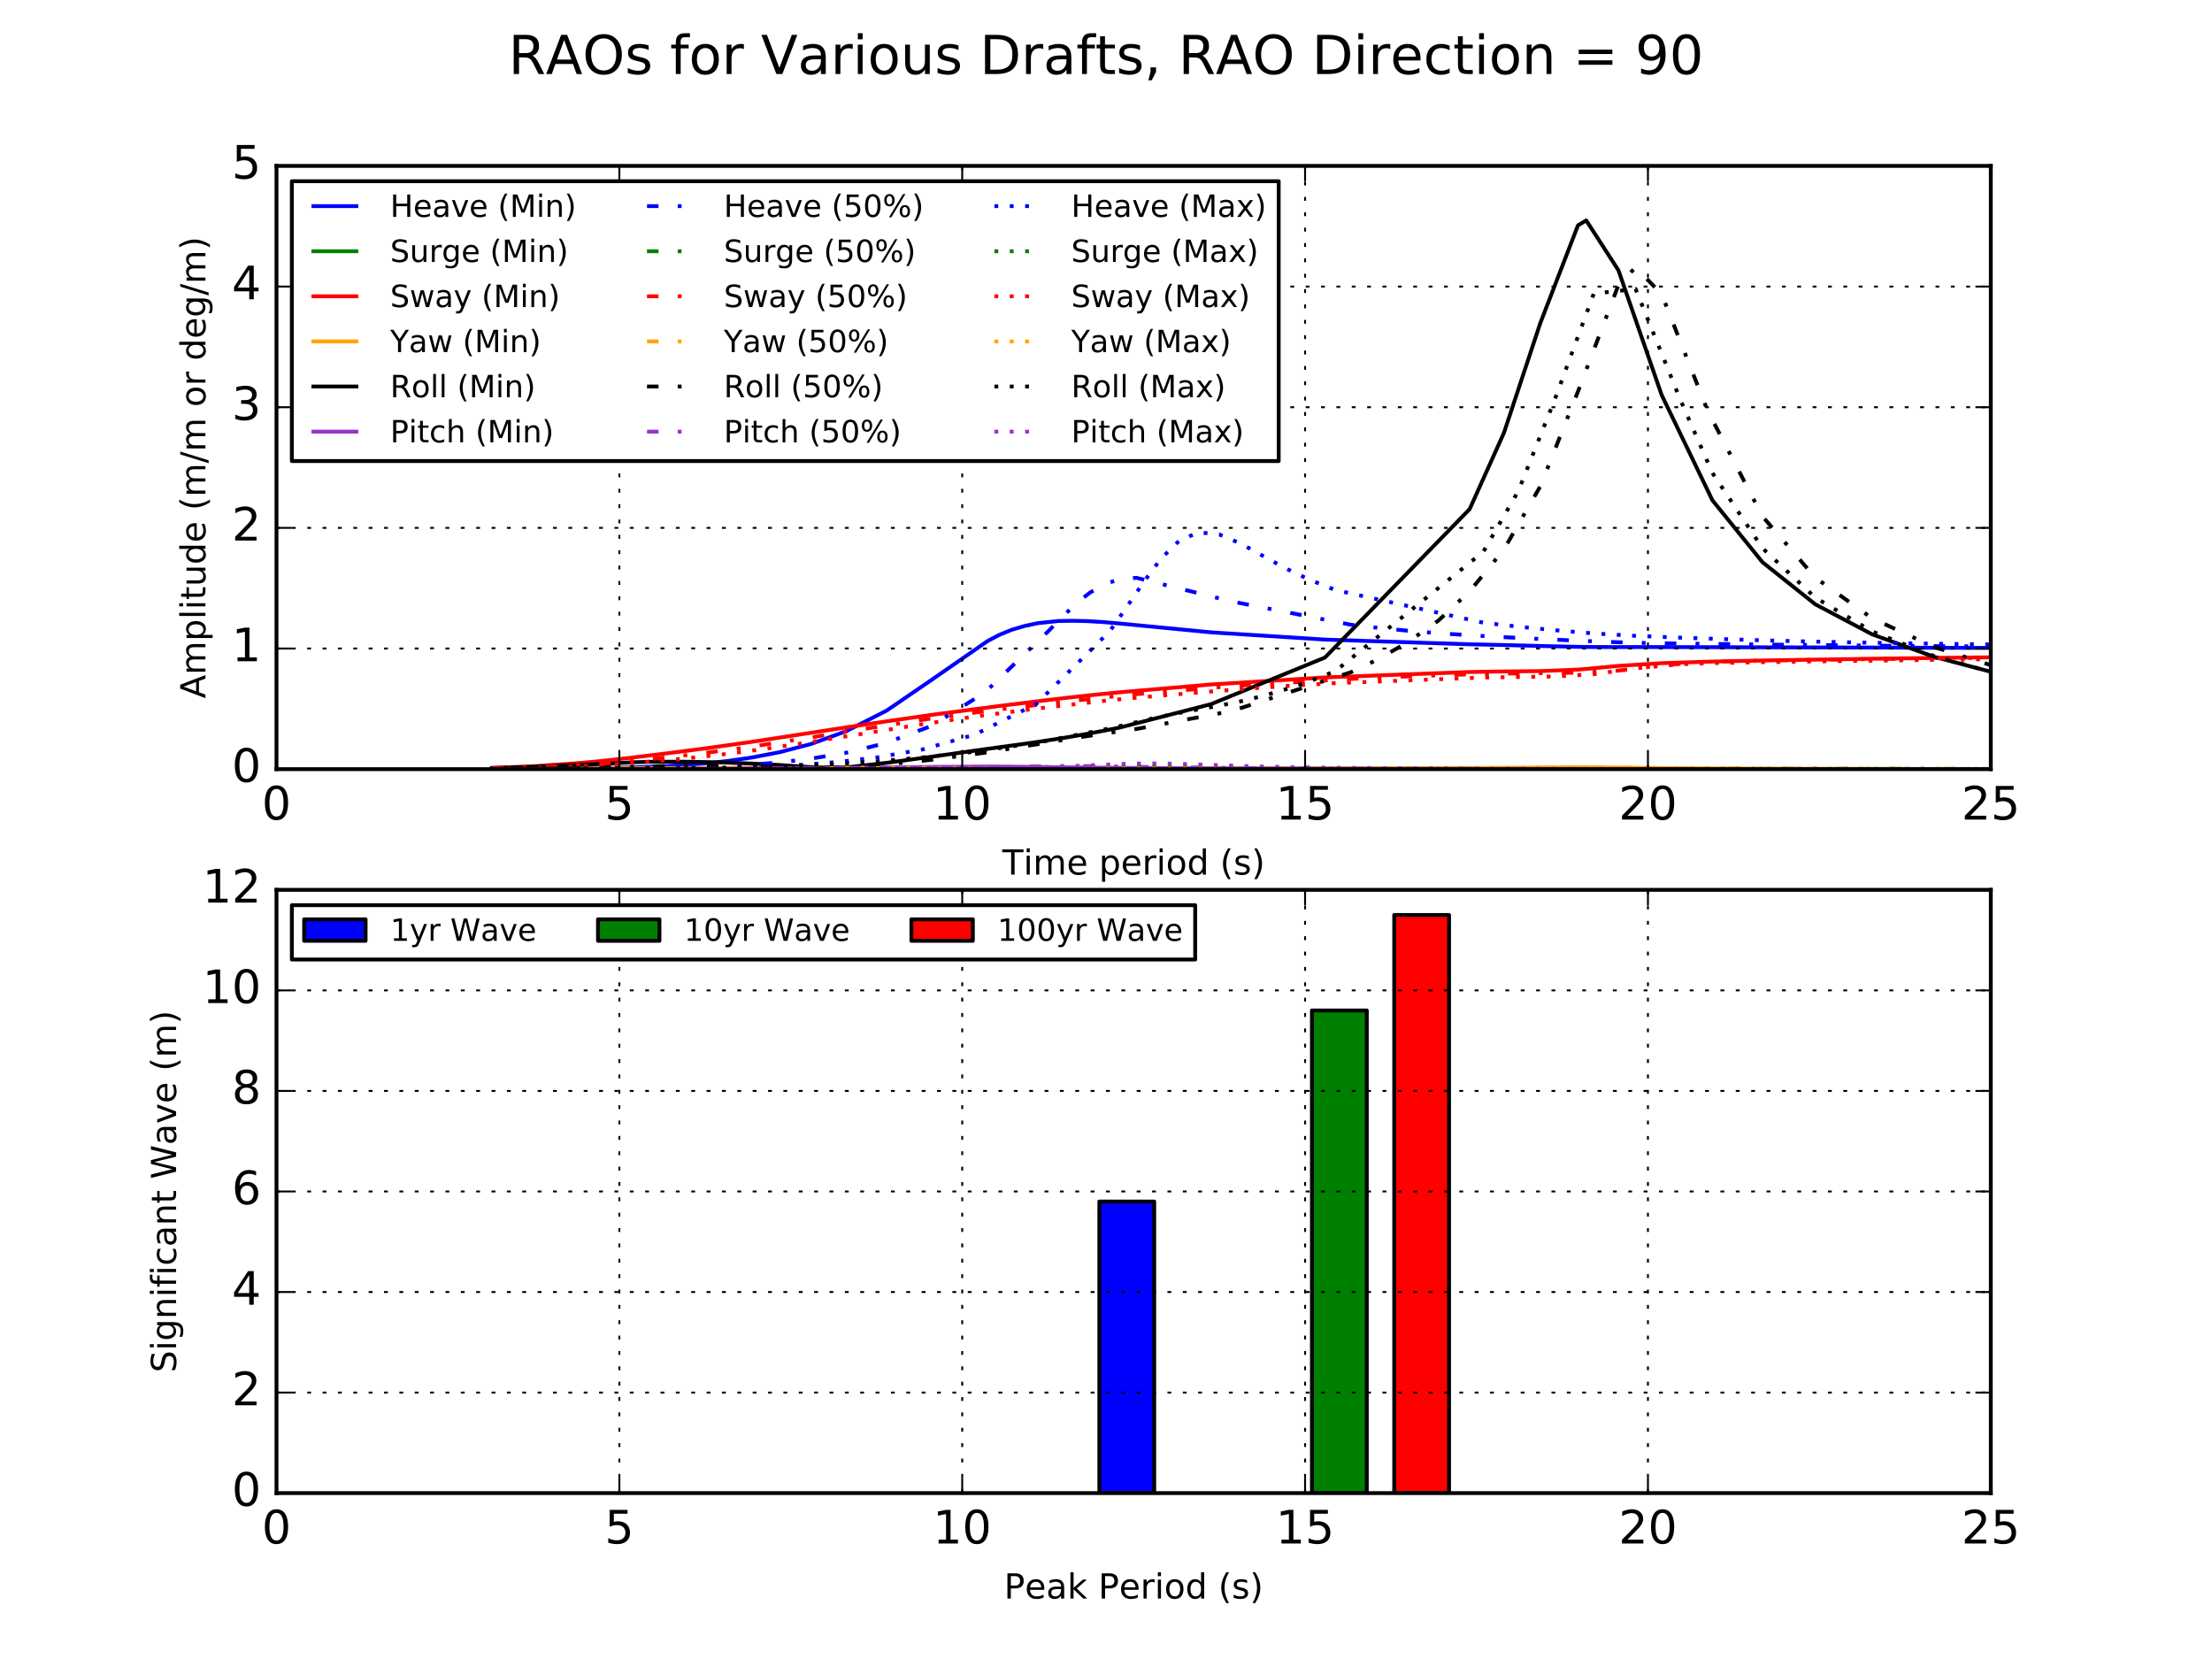 <?xml version="1.0" encoding="utf-8" standalone="no"?>
<!DOCTYPE svg PUBLIC "-//W3C//DTD SVG 1.1//EN"
  "http://www.w3.org/Graphics/SVG/1.1/DTD/svg11.dtd">
<!-- Created with matplotlib (http://matplotlib.org/) -->
<svg height="432pt" version="1.1" viewBox="0 0 576 432" width="576pt" xmlns="http://www.w3.org/2000/svg" xmlns:xlink="http://www.w3.org/1999/xlink">
 <defs>
  <style type="text/css">
*{stroke-linecap:butt;stroke-linejoin:round;stroke-miterlimit:100000;}
  </style>
 </defs>
 <g id="figure_1">
  <g id="patch_1">
   <path d="M 0 432 
L 576 432 
L 576 0 
L 0 0 
z
" style="fill:#ffffff;"/>
  </g>
  <g id="axes_1">
   <g id="patch_2">
    <path d="M 72 200.291 
L 518.4 200.291 
L 518.4 43.2 
L 72 43.2 
z
" style="fill:#ffffff;"/>
   </g>
   <g id="line2d_1">
    <path clip-path="url(#p92058a7796)" d="M 128.104 200.281 
L 132.443 200.281 
L 134.121 200.279 
L 135.889 200.272 
L 137.764 200.265 
L 139.746 200.255 
L 141.853 200.241 
L 144.103 200.224 
L 146.495 200.2 
L 149.049 200.168 
L 151.798 200.128 
L 154.745 200.075 
L 157.905 200.004 
L 161.334 199.917 
L 165.03 199.815 
L 169.047 199.683 
L 173.44 199.501 
L 178.243 199.215 
L 183.529 198.796 
L 189.35 198.175 
L 195.831 197.245 
L 203.063 195.855 
L 211.205 193.725 
L 220.401 190.375 
L 230.918 185.012 
L 243.025 176.734 
L 257.167 166.925 
L 260.202 165.322 
L 263.416 164.003 
L 266.809 162.998 
L 270.202 162.275 
L 275.558 161.709 
L 279.308 161.647 
L 283.236 161.741 
L 287.343 161.992 
L 291.629 162.369 
L 315.377 164.663 
L 345.018 166.548 
L 382.694 167.773 
L 391.622 167.962 
L 401.086 168.213 
L 410.907 168.433 
L 413.05 168.464 
L 421.442 168.496 
L 432.691 168.496 
L 445.905 168.527 
L 458.94 168.559 
L 472.689 168.59 
L 487.509 168.621 
L 503.58 168.684 
L 520.721 168.716 
L 577 168.763 
" style="fill:none;stroke:#0000ff;stroke-linecap:square;"/>
   </g>
   <g id="line2d_2">
    <path clip-path="url(#p92058a7796)" d="M 128.104 200.287 
L 132.443 200.278 
L 134.121 200.274 
L 135.889 200.269 
L 137.764 200.263 
L 139.746 200.257 
L 141.853 200.251 
L 144.103 200.243 
L 146.495 200.235 
L 149.049 200.23 
L 151.798 200.234 
L 154.745 200.247 
L 157.905 200.25 
L 161.334 200.24 
L 165.03 200.227 
L 169.047 200.216 
L 173.44 200.207 
L 178.243 200.2 
L 183.529 200.189 
L 189.35 200.178 
L 195.831 200.147 
L 203.063 200.117 
L 211.205 200.073 
L 220.401 200.011 
L 230.918 199.952 
L 243.025 199.882 
L 257.167 199.852 
L 260.202 199.86 
L 263.416 199.872 
L 266.809 199.888 
L 270.202 199.907 
L 275.558 199.937 
L 279.308 199.957 
L 283.236 199.978 
L 287.343 199.997 
L 291.629 200.016 
L 315.377 200.102 
L 345.018 200.166 
L 382.694 200.207 
L 391.622 200.213 
L 401.086 200.219 
L 410.907 200.224 
L 413.05 200.225 
L 421.442 200.228 
L 432.691 200.232 
L 445.905 200.237 
L 458.94 200.24 
L 472.689 200.244 
L 487.509 200.248 
L 503.58 200.251 
L 520.721 200.254 
L 577 200.261 
" style="fill:none;stroke:#008000;stroke-linecap:square;"/>
   </g>
   <g id="line2d_3">
    <path clip-path="url(#p92058a7796)" d="M 128.104 199.95 
L 132.443 199.794 
L 134.121 199.728 
L 135.889 199.663 
L 137.764 199.579 
L 139.746 199.471 
L 141.853 199.335 
L 144.103 199.178 
L 146.495 199.004 
L 149.049 198.823 
L 151.798 198.611 
L 154.745 198.348 
L 157.905 198.022 
L 161.334 197.646 
L 165.03 197.217 
L 169.047 196.728 
L 173.44 196.191 
L 178.243 195.581 
L 183.529 194.896 
L 189.35 194.086 
L 195.831 193.156 
L 203.063 192.062 
L 211.205 190.812 
L 220.401 189.392 
L 230.918 187.821 
L 243.025 186.09 
L 257.167 184.243 
L 260.202 183.847 
L 263.416 183.441 
L 266.809 183.03 
L 270.202 182.609 
L 275.558 181.968 
L 279.308 181.537 
L 283.236 181.11 
L 287.343 180.683 
L 291.629 180.259 
L 315.377 178.235 
L 345.018 176.397 
L 382.694 174.984 
L 391.622 174.845 
L 401.086 174.751 
L 410.907 174.355 
L 413.05 174.189 
L 421.442 173.394 
L 432.691 172.687 
L 445.905 172.266 
L 458.94 171.999 
L 472.689 171.763 
L 487.509 171.54 
L 503.58 171.333 
L 520.721 171.132 
L 577 170.7 
" style="fill:none;stroke:#ff0000;stroke-linecap:square;"/>
   </g>
   <g id="line2d_4">
    <path clip-path="url(#p92058a7796)" d="M 128.104 200.238 
L 132.443 200.214 
L 134.121 200.2 
L 135.889 200.189 
L 137.764 200.181 
L 139.746 200.174 
L 141.853 200.162 
L 144.103 200.147 
L 146.495 200.13 
L 149.049 200.115 
L 151.798 200.102 
L 154.745 200.088 
L 157.905 200.071 
L 161.334 200.053 
L 165.03 200.042 
L 169.047 200.031 
L 173.44 200.018 
L 178.243 199.994 
L 183.529 199.978 
L 189.35 199.96 
L 195.831 199.948 
L 203.063 199.941 
L 211.205 199.933 
L 220.401 199.939 
L 230.918 199.963 
L 243.025 199.967 
L 257.167 199.996 
L 260.202 200.005 
L 263.416 200.015 
L 266.809 200.024 
L 270.202 200.033 
L 275.558 200.045 
L 279.308 200.051 
L 283.236 200.057 
L 287.343 200.061 
L 291.629 200.065 
L 315.377 200.075 
L 345.018 200.069 
L 382.694 199.979 
L 391.622 199.923 
L 401.086 199.844 
L 410.907 199.791 
L 413.05 199.794 
L 421.442 199.867 
L 432.691 199.996 
L 445.905 200.095 
L 458.94 200.149 
L 472.689 200.184 
L 487.509 200.208 
L 503.58 200.225 
L 520.721 200.237 
L 577 200.253 
" style="fill:none;stroke:#ffa500;stroke-linecap:square;"/>
   </g>
   <g id="line2d_5">
    <path clip-path="url(#p92058a7796)" d="M 128.104 200.006 
L 132.443 199.872 
L 134.121 199.819 
L 135.889 199.771 
L 137.764 199.716 
L 139.746 199.635 
L 141.853 199.532 
L 144.103 199.429 
L 146.495 199.327 
L 149.049 199.243 
L 151.798 199.141 
L 154.745 199.016 
L 157.905 198.86 
L 161.334 198.674 
L 165.03 198.497 
L 169.047 198.379 
L 173.44 198.35 
L 178.243 198.35 
L 183.529 198.439 
L 189.35 198.583 
L 195.831 198.838 
L 203.063 199.211 
L 211.205 199.771 
L 220.401 199.832 
L 230.918 198.64 
L 243.025 196.979 
L 257.167 194.997 
L 260.202 194.575 
L 263.416 194.14 
L 266.809 193.683 
L 270.202 193.193 
L 275.558 192.372 
L 279.308 191.755 
L 283.236 191.065 
L 287.343 190.297 
L 291.629 189.44 
L 315.377 183.346 
L 345.018 171.219 
L 382.694 132.57 
L 391.622 112.715 
L 401.086 84.147 
L 410.907 58.675 
L 413.05 57.397 
L 421.442 70.394 
L 432.691 102.85 
L 445.905 130.266 
L 458.94 146.395 
L 472.689 157.358 
L 487.509 165.188 
L 503.58 171.021 
L 520.721 175.539 
L 577 182.002 
" style="fill:none;stroke:#000000;stroke-linecap:square;"/>
   </g>
   <g id="line2d_6">
    <path clip-path="url(#p92058a7796)" d="M 128.104 200.286 
L 132.443 200.28 
L 134.121 200.278 
L 135.889 200.276 
L 137.764 200.275 
L 139.746 200.274 
L 141.853 200.273 
L 144.103 200.272 
L 146.495 200.272 
L 149.049 200.27 
L 151.798 200.273 
L 154.745 200.272 
L 157.905 200.261 
L 161.334 200.248 
L 165.03 200.231 
L 169.047 200.216 
L 173.44 200.197 
L 178.243 200.179 
L 183.529 200.158 
L 189.35 200.134 
L 195.831 200.1 
L 203.063 200.065 
L 211.205 200.019 
L 220.401 199.948 
L 230.918 199.841 
L 243.025 199.694 
L 257.167 199.608 
L 260.202 199.618 
L 263.416 199.639 
L 266.809 199.67 
L 270.202 199.71 
L 275.558 199.778 
L 279.308 199.825 
L 283.236 199.871 
L 287.343 199.914 
L 291.629 199.953 
L 315.377 200.094 
L 345.018 200.179 
L 382.694 200.233 
L 391.622 200.241 
L 401.086 200.249 
L 410.907 200.256 
L 413.05 200.257 
L 421.442 200.261 
L 432.691 200.264 
L 445.905 200.268 
L 458.94 200.271 
L 472.689 200.274 
L 487.509 200.276 
L 503.58 200.279 
L 520.721 200.28 
L 577 200.284 
" style="fill:none;stroke:#9932cc;stroke-linecap:square;"/>
   </g>
   <g id="line2d_7">
    <path clip-path="url(#p92058a7796)" d="M 128.104 200.288 
L 134.05 200.287 
L 135.817 200.287 
L 137.692 200.285 
L 139.674 200.284 
L 141.763 200.282 
L 144.013 200.28 
L 146.406 200.275 
L 148.942 200.267 
L 151.673 200.254 
L 154.62 200.238 
L 157.78 200.216 
L 161.191 200.187 
L 164.869 200.149 
L 168.887 200.099 
L 173.261 200.031 
L 178.047 199.922 
L 183.296 199.761 
L 189.118 199.515 
L 195.564 199.135 
L 202.759 198.539 
L 210.848 197.602 
L 220.008 196.09 
L 230.472 193.555 
L 242.507 189.046 
L 256.452 180.328 
L 273.059 164.286 
L 276.808 160.453 
L 280.558 156.871 
L 283.772 154.358 
L 287.7 152.033 
L 291.986 150.744 
L 295.914 150.462 
L 320.734 156.62 
L 351.804 162.683 
L 358.946 163.5 
L 366.445 164.223 
L 374.481 164.883 
L 382.694 165.417 
L 391.622 165.919 
L 401.086 166.391 
L 410.907 166.831 
L 421.442 167.239 
L 425.906 167.365 
L 432.691 167.522 
L 444.655 167.647 
L 458.94 167.836 
L 472.689 167.962 
L 487.509 168.119 
L 503.58 168.244 
L 520.721 168.339 
L 577 168.512 
" style="fill:none;stroke:#0000ff;stroke-dasharray:3,5,1,5;stroke-dashoffset:0.0;"/>
   </g>
   <g id="line2d_8">
    <path clip-path="url(#p92058a7796)" d="M 128.104 200.284 
L 134.05 200.278 
L 135.817 200.276 
L 137.692 200.274 
L 139.674 200.271 
L 141.763 200.268 
L 144.013 200.265 
L 146.406 200.261 
L 148.942 200.257 
L 151.673 200.256 
L 154.62 200.262 
L 157.78 200.269 
L 161.191 200.259 
L 164.869 200.24 
L 168.887 200.222 
L 173.261 200.206 
L 178.047 200.189 
L 183.296 200.176 
L 189.118 200.164 
L 195.564 200.149 
L 202.759 200.133 
L 210.848 200.121 
L 220.008 200.093 
L 230.472 200.06 
L 242.507 200.022 
L 256.452 199.912 
L 273.059 199.784 
L 276.808 199.775 
L 280.558 199.775 
L 283.772 199.781 
L 287.7 199.795 
L 291.986 199.815 
L 295.914 199.838 
L 320.734 199.994 
L 351.804 200.108 
L 358.946 200.124 
L 366.445 200.138 
L 374.481 200.151 
L 382.694 200.162 
L 391.622 200.172 
L 401.086 200.181 
L 410.907 200.19 
L 421.442 200.198 
L 425.906 200.2 
L 432.691 200.204 
L 444.655 200.211 
L 458.94 200.217 
L 472.689 200.223 
L 487.509 200.228 
L 503.58 200.233 
L 520.721 200.238 
L 577 200.248 
" style="fill:none;stroke:#008000;stroke-dasharray:3,5,1,5;stroke-dashoffset:0.0;"/>
   </g>
   <g id="line2d_9">
    <path clip-path="url(#p92058a7796)" d="M 128.104 200.082 
L 134.05 199.936 
L 135.817 199.895 
L 137.692 199.848 
L 139.674 199.778 
L 141.763 199.685 
L 144.013 199.574 
L 146.406 199.456 
L 148.942 199.329 
L 151.673 199.181 
L 154.62 198.993 
L 157.78 198.752 
L 161.191 198.453 
L 164.869 198.096 
L 168.887 197.689 
L 173.261 197.235 
L 178.047 196.716 
L 183.296 196.097 
L 189.118 195.333 
L 195.564 194.438 
L 202.759 193.338 
L 210.848 192.075 
L 220.008 190.586 
L 230.472 188.946 
L 242.507 187.086 
L 256.452 185.198 
L 273.059 183.206 
L 276.808 182.791 
L 280.558 182.37 
L 283.772 182.031 
L 287.7 181.597 
L 291.986 181.157 
L 295.914 180.761 
L 320.734 178.65 
L 351.804 176.784 
L 358.946 176.451 
L 366.445 176.137 
L 374.481 175.851 
L 382.694 175.603 
L 391.622 175.408 
L 401.086 175.276 
L 410.907 175.16 
L 421.442 174.616 
L 425.906 174.113 
L 432.691 173.246 
L 444.655 172.36 
L 458.94 172.002 
L 472.689 171.801 
L 487.509 171.619 
L 503.58 171.433 
L 520.721 171.248 
L 577 170.813 
" style="fill:none;stroke:#ff0000;stroke-dasharray:3,5,1,5;stroke-dashoffset:0.0;"/>
   </g>
   <g id="line2d_10">
    <path clip-path="url(#p92058a7796)" d="M 128.104 200.257 
L 134.05 200.237 
L 135.817 200.227 
L 137.692 200.219 
L 139.674 200.209 
L 141.763 200.197 
L 144.013 200.182 
L 146.406 200.167 
L 148.942 200.155 
L 151.673 200.146 
L 154.62 200.139 
L 157.78 200.133 
L 161.191 200.123 
L 164.869 200.104 
L 168.887 200.061 
L 173.261 200.018 
L 178.047 199.988 
L 183.296 199.974 
L 189.118 199.956 
L 195.564 199.944 
L 202.759 199.94 
L 210.848 199.939 
L 220.008 199.934 
L 230.472 199.97 
L 242.507 199.972 
L 256.452 199.999 
L 273.059 200.054 
L 276.808 200.063 
L 280.558 200.07 
L 283.772 200.075 
L 287.7 200.08 
L 291.986 200.085 
L 295.914 200.089 
L 320.734 200.108 
L 351.804 200.116 
L 358.946 200.114 
L 366.445 200.109 
L 374.481 200.1 
L 382.694 200.087 
L 391.622 200.064 
L 401.086 200.028 
L 410.907 199.972 
L 421.442 199.919 
L 425.906 199.919 
L 432.691 199.957 
L 444.655 200.058 
L 458.94 200.139 
L 472.689 200.183 
L 487.509 200.211 
L 503.58 200.229 
L 520.721 200.242 
L 577 200.257 
" style="fill:none;stroke:#ffa500;stroke-dasharray:3,5,1,5;stroke-dashoffset:0.0;"/>
   </g>
   <g id="line2d_11">
    <path clip-path="url(#p92058a7796)" d="M 128.104 200.25 
L 134.05 200.206 
L 135.817 200.192 
L 137.692 200.179 
L 139.674 200.159 
L 141.763 200.13 
L 144.013 200.092 
L 146.406 200.051 
L 148.942 200.008 
L 151.673 199.962 
L 154.62 199.907 
L 157.78 199.844 
L 161.191 199.771 
L 164.869 199.689 
L 168.887 199.582 
L 173.261 199.48 
L 178.047 199.423 
L 183.296 199.42 
L 189.118 199.446 
L 195.564 199.557 
L 202.759 199.727 
L 210.848 200.014 
L 220.008 199.882 
L 230.472 199.092 
L 242.507 197.859 
L 256.452 196.007 
L 273.059 193.308 
L 276.808 192.689 
L 280.558 192.07 
L 283.772 191.582 
L 287.7 190.982 
L 291.986 190.383 
L 295.914 189.82 
L 320.734 185.15 
L 351.804 175.035 
L 358.946 171.615 
L 366.445 167.295 
L 374.481 161.66 
L 382.694 153.992 
L 391.622 143.065 
L 401.086 126.648 
L 410.907 101.932 
L 421.442 74.21 
L 425.906 69.62 
L 432.691 76.604 
L 444.655 106.936 
L 458.94 134.46 
L 472.689 150.409 
L 487.509 161.012 
L 503.58 168.465 
L 520.721 173.955 
L 577 181.168 
" style="fill:none;stroke:#000000;stroke-dasharray:3,5,1,5;stroke-dashoffset:0.0;"/>
   </g>
   <g id="line2d_12">
    <path clip-path="url(#p92058a7796)" d="M 128.104 200.29 
L 134.05 200.289 
L 135.817 200.289 
L 137.692 200.289 
L 139.674 200.289 
L 141.763 200.289 
L 144.013 200.288 
L 146.406 200.288 
L 148.942 200.287 
L 151.673 200.285 
L 154.62 200.283 
L 157.78 200.279 
L 161.191 200.274 
L 164.869 200.266 
L 168.887 200.257 
L 173.261 200.247 
L 178.047 200.235 
L 183.296 200.223 
L 189.118 200.21 
L 195.564 200.196 
L 202.759 200.183 
L 210.848 200.17 
L 220.008 200.149 
L 230.472 200.108 
L 242.507 200.03 
L 256.452 199.84 
L 273.059 199.516 
L 276.808 199.48 
L 280.558 199.478 
L 283.772 199.501 
L 287.7 199.556 
L 291.986 199.628 
L 295.914 199.699 
L 320.734 200.006 
L 351.804 200.153 
L 358.946 200.172 
L 366.445 200.189 
L 374.481 200.203 
L 382.694 200.216 
L 391.622 200.227 
L 401.086 200.236 
L 410.907 200.245 
L 421.442 200.253 
L 425.906 200.256 
L 432.691 200.259 
L 444.655 200.263 
L 458.94 200.267 
L 472.689 200.27 
L 487.509 200.274 
L 503.58 200.276 
L 520.721 200.279 
L 577 200.282 
" style="fill:none;stroke:#9932cc;stroke-dasharray:3,5,1,5;stroke-dashoffset:0.0;"/>
   </g>
   <g id="line2d_13">
    <path clip-path="url(#p92058a7796)" d="M 128.104 200.29 
L 135.496 200.291 
L 137.335 200.29 
L 139.299 200.288 
L 141.388 200.285 
L 143.603 200.281 
L 145.96 200.28 
L 148.477 200.285 
L 151.174 200.288 
L 154.066 200.281 
L 157.191 200.272 
L 160.548 200.262 
L 164.191 200.249 
L 168.137 200.234 
L 172.44 200.212 
L 177.154 200.174 
L 182.314 200.11 
L 188.028 200.005 
L 194.349 199.837 
L 201.402 199.561 
L 209.33 199.124 
L 218.276 198.405 
L 228.472 197.221 
L 240.204 195.163 
L 253.774 191.312 
L 269.844 183.3 
L 288.95 164.411 
L 293.236 158.316 
L 297.7 151.718 
L 302.342 145.435 
L 307.164 140.722 
L 312.163 138.617 
L 317.52 139.183 
L 323.055 141.539 
L 328.769 144.712 
L 334.662 147.948 
L 341.09 150.996 
L 347.697 153.635 
L 386.266 162.149 
L 395.372 163.186 
L 404.836 164.097 
L 415.014 164.945 
L 425.906 165.574 
L 437.512 166.045 
L 445.905 166.328 
L 458.94 166.736 
L 472.689 167.082 
L 487.509 167.365 
L 503.58 167.616 
L 520.721 167.836 
L 577 168.167 
" style="fill:none;stroke:#0000ff;stroke-dasharray:1,3;stroke-dashoffset:0.0;"/>
   </g>
   <g id="line2d_14">
    <path clip-path="url(#p92058a7796)" d="M 128.104 200.287 
L 135.496 200.279 
L 137.335 200.275 
L 139.299 200.27 
L 141.388 200.262 
L 143.603 200.252 
L 145.96 200.254 
L 148.477 200.268 
L 151.174 200.28 
L 154.066 200.288 
L 157.191 200.285 
L 160.548 200.279 
L 164.191 200.271 
L 168.137 200.264 
L 172.44 200.258 
L 177.154 200.25 
L 182.314 200.246 
L 188.028 200.234 
L 194.349 200.227 
L 201.402 200.202 
L 209.33 200.193 
L 218.276 200.163 
L 228.472 200.137 
L 240.204 200.119 
L 253.774 200.064 
L 269.844 199.948 
L 288.95 199.707 
L 293.236 199.651 
L 297.7 199.609 
L 302.342 199.59 
L 307.164 199.597 
L 312.163 199.634 
L 317.52 199.694 
L 323.055 199.764 
L 328.769 199.832 
L 334.662 199.894 
L 341.09 199.947 
L 347.697 199.992 
L 386.266 200.125 
L 395.372 200.14 
L 404.836 200.154 
L 415.014 200.166 
L 425.906 200.176 
L 437.512 200.185 
L 445.905 200.191 
L 458.94 200.199 
L 472.689 200.206 
L 487.509 200.213 
L 503.58 200.22 
L 520.721 200.226 
L 577 200.238 
" style="fill:none;stroke:#008000;stroke-dasharray:1,3;stroke-dashoffset:0.0;"/>
   </g>
   <g id="line2d_15">
    <path clip-path="url(#p92058a7796)" d="M 128.104 200.149 
L 135.496 200.024 
L 137.335 199.994 
L 139.299 199.949 
L 141.388 199.884 
L 143.603 199.805 
L 145.96 199.72 
L 148.477 199.63 
L 151.174 199.526 
L 154.066 199.391 
L 157.191 199.216 
L 160.548 198.995 
L 164.191 198.73 
L 168.137 198.416 
L 172.44 198.049 
L 177.154 197.621 
L 182.314 197.099 
L 188.028 196.452 
L 194.349 195.666 
L 201.402 194.673 
L 209.33 193.505 
L 218.276 192.066 
L 228.472 190.46 
L 240.204 188.575 
L 253.774 186.593 
L 269.844 184.519 
L 288.95 182.342 
L 293.236 181.93 
L 297.7 181.531 
L 302.342 181.135 
L 307.164 180.736 
L 312.163 180.325 
L 317.52 179.901 
L 323.055 179.476 
L 328.769 179.059 
L 334.662 178.656 
L 341.09 178.264 
L 347.697 177.89 
L 386.266 176.432 
L 395.372 176.291 
L 404.836 176.155 
L 415.014 175.565 
L 425.906 174.025 
L 437.512 172.97 
L 445.905 172.668 
L 458.94 172.429 
L 472.689 172.231 
L 487.509 172.037 
L 503.58 171.832 
L 520.721 171.628 
L 577 171.14 
" style="fill:none;stroke:#ff0000;stroke-dasharray:1,3;stroke-dashoffset:0.0;"/>
   </g>
   <g id="line2d_16">
    <path clip-path="url(#p92058a7796)" d="M 128.104 200.267 
L 135.496 200.248 
L 137.335 200.241 
L 139.299 200.233 
L 141.388 200.224 
L 143.603 200.214 
L 145.96 200.205 
L 148.477 200.198 
L 151.174 200.193 
L 154.066 200.187 
L 157.191 200.174 
L 160.548 200.156 
L 164.191 200.134 
L 168.137 200.11 
L 172.44 200.086 
L 177.154 200.06 
L 182.314 200.036 
L 188.028 200.014 
L 194.349 199.997 
L 201.402 199.981 
L 209.33 199.982 
L 218.276 199.961 
L 228.472 199.992 
L 240.204 199.999 
L 253.774 200.005 
L 269.844 200.066 
L 288.95 200.104 
L 293.236 200.108 
L 297.7 200.11 
L 302.342 200.113 
L 307.164 200.116 
L 312.163 200.12 
L 317.52 200.124 
L 323.055 200.128 
L 328.769 200.131 
L 334.662 200.134 
L 341.09 200.136 
L 347.697 200.137 
L 386.266 200.101 
L 395.372 200.074 
L 404.836 200.032 
L 415.014 199.99 
L 425.906 200.014 
L 437.512 200.095 
L 445.905 200.143 
L 458.94 200.188 
L 472.689 200.216 
L 487.509 200.234 
L 503.58 200.246 
L 520.721 200.254 
L 577 200.264 
" style="fill:none;stroke:#ffa500;stroke-dasharray:1,3;stroke-dashoffset:0.0;"/>
   </g>
   <g id="line2d_17">
    <path clip-path="url(#p92058a7796)" d="M 128.104 200.21 
L 135.496 200.169 
L 137.335 200.158 
L 139.299 200.141 
L 141.388 200.122 
L 143.603 200.104 
L 145.96 200.09 
L 148.477 200.08 
L 151.174 200.072 
L 154.066 200.065 
L 157.191 200.06 
L 160.548 200.059 
L 164.191 200.058 
L 168.137 200.056 
L 172.44 200.045 
L 177.154 200.027 
L 182.314 199.981 
L 188.028 199.914 
L 194.349 199.793 
L 201.402 199.622 
L 209.33 199.338 
L 218.276 198.911 
L 228.472 198.244 
L 240.204 197.241 
L 253.774 195.742 
L 269.844 193.447 
L 288.95 189.677 
L 293.236 188.687 
L 297.7 187.645 
L 302.342 186.603 
L 307.164 185.62 
L 312.163 184.696 
L 317.52 183.744 
L 323.055 182.632 
L 328.769 181.246 
L 334.662 179.535 
L 341.09 177.393 
L 347.697 174.765 
L 386.266 143.677 
L 395.372 127.854 
L 404.836 104.092 
L 415.014 76.46 
L 425.906 75.254 
L 437.512 103.984 
L 445.905 123.155 
L 458.94 142.741 
L 472.689 155.612 
L 487.509 164.432 
L 503.58 170.805 
L 520.721 175.611 
L 577 182.192 
" style="fill:none;stroke:#000000;stroke-dasharray:1,3;stroke-dashoffset:0.0;"/>
   </g>
   <g id="line2d_18">
    <path clip-path="url(#p92058a7796)" d="M 128.104 200.29 
L 135.496 200.29 
L 137.335 200.289 
L 139.299 200.287 
L 141.388 200.285 
L 143.603 200.282 
L 145.96 200.28 
L 148.477 200.283 
L 151.174 200.286 
L 154.066 200.287 
L 157.191 200.288 
L 160.548 200.288 
L 164.191 200.287 
L 168.137 200.286 
L 172.44 200.285 
L 177.154 200.283 
L 182.314 200.282 
L 188.028 200.28 
L 194.349 200.28 
L 201.402 200.278 
L 209.33 200.281 
L 218.276 200.271 
L 228.472 200.253 
L 240.204 200.209 
L 253.774 200.117 
L 269.844 199.868 
L 288.95 199.065 
L 293.236 198.892 
L 297.7 198.797 
L 302.342 198.801 
L 307.164 198.9 
L 312.163 199.065 
L 317.52 199.258 
L 323.055 199.446 
L 328.769 199.608 
L 334.662 199.741 
L 341.09 199.848 
L 347.697 199.932 
L 386.266 200.16 
L 395.372 200.183 
L 404.836 200.203 
L 415.014 200.219 
L 425.906 200.232 
L 437.512 200.241 
L 445.905 200.246 
L 458.94 200.254 
L 472.689 200.26 
L 487.509 200.265 
L 503.58 200.269 
L 520.721 200.273 
L 577 200.279 
" style="fill:none;stroke:#9932cc;stroke-dasharray:1,3;stroke-dashoffset:0.0;"/>
   </g>
   <g id="patch_3">
    <path d="M 72 200.291 
L 72 43.2 
" style="fill:none;stroke:#000000;stroke-linecap:square;stroke-linejoin:miter;"/>
   </g>
   <g id="patch_4">
    <path d="M 72 200.291 
L 518.4 200.291 
" style="fill:none;stroke:#000000;stroke-linecap:square;stroke-linejoin:miter;"/>
   </g>
   <g id="patch_5">
    <path d="M 518.4 200.291 
L 518.4 43.2 
" style="fill:none;stroke:#000000;stroke-linecap:square;stroke-linejoin:miter;"/>
   </g>
   <g id="patch_6">
    <path d="M 72 43.2 
L 518.4 43.2 
" style="fill:none;stroke:#000000;stroke-linecap:square;stroke-linejoin:miter;"/>
   </g>
   <g id="matplotlib.axis_1">
    <g id="xtick_1">
     <g id="line2d_19">
      <path clip-path="url(#p92058a7796)" d="M 72 200.291 
L 72 43.2 
" style="fill:none;stroke:#000000;stroke-dasharray:1,3;stroke-dashoffset:0.0;stroke-width:0.5;"/>
     </g>
     <g id="line2d_20">
      <defs>
       <path d="M 0 0 
L 0 -4 
" id="mcf75a4de79" style="stroke:#000000;stroke-width:0.5;"/>
      </defs>
      <g>
       <use style="stroke:#000000;stroke-width:0.5;" x="72.0" xlink:href="#mcf75a4de79" y="200.291"/>
      </g>
     </g>
     <g id="line2d_21">
      <defs>
       <path d="M 0 0 
L 0 4 
" id="m48f0ff20af" style="stroke:#000000;stroke-width:0.5;"/>
      </defs>
      <g>
       <use style="stroke:#000000;stroke-width:0.5;" x="72.0" xlink:href="#m48f0ff20af" y="43.2"/>
      </g>
     </g>
     <g id="text_1">
      <!-- 0 -->
      <defs>
       <path d="M 31.781 66.406 
Q 24.172 66.406 20.328 58.906 
Q 16.5 51.422 16.5 36.375 
Q 16.5 21.391 20.328 13.891 
Q 24.172 6.391 31.781 6.391 
Q 39.453 6.391 43.281 13.891 
Q 47.125 21.391 47.125 36.375 
Q 47.125 51.422 43.281 58.906 
Q 39.453 66.406 31.781 66.406 
M 31.781 74.219 
Q 44.047 74.219 50.516 64.516 
Q 56.984 54.828 56.984 36.375 
Q 56.984 17.969 50.516 8.266 
Q 44.047 -1.422 31.781 -1.422 
Q 19.531 -1.422 13.062 8.266 
Q 6.594 17.969 6.594 36.375 
Q 6.594 54.828 13.062 64.516 
Q 19.531 74.219 31.781 74.219 
" id="BitstreamVeraSans-Roman-30"/>
      </defs>
      <g transform="translate(68.183 213.409)scale(0.12 -0.12)">
       <use xlink:href="#BitstreamVeraSans-Roman-30"/>
      </g>
     </g>
    </g>
    <g id="xtick_2">
     <g id="line2d_22">
      <path clip-path="url(#p92058a7796)" d="M 161.28 200.291 
L 161.28 43.2 
" style="fill:none;stroke:#000000;stroke-dasharray:1,3;stroke-dashoffset:0.0;stroke-width:0.5;"/>
     </g>
     <g id="line2d_23">
      <g>
       <use style="stroke:#000000;stroke-width:0.5;" x="161.28" xlink:href="#mcf75a4de79" y="200.291"/>
      </g>
     </g>
     <g id="line2d_24">
      <g>
       <use style="stroke:#000000;stroke-width:0.5;" x="161.28" xlink:href="#m48f0ff20af" y="43.2"/>
      </g>
     </g>
     <g id="text_2">
      <!-- 5 -->
      <defs>
       <path d="M 10.797 72.906 
L 49.516 72.906 
L 49.516 64.594 
L 19.828 64.594 
L 19.828 46.734 
Q 21.969 47.469 24.109 47.828 
Q 26.266 48.188 28.422 48.188 
Q 40.625 48.188 47.75 41.5 
Q 54.891 34.812 54.891 23.391 
Q 54.891 11.625 47.562 5.094 
Q 40.234 -1.422 26.906 -1.422 
Q 22.312 -1.422 17.547 -0.641 
Q 12.797 0.141 7.719 1.703 
L 7.719 11.625 
Q 12.109 9.234 16.797 8.062 
Q 21.484 6.891 26.703 6.891 
Q 35.156 6.891 40.078 11.328 
Q 45.016 15.766 45.016 23.391 
Q 45.016 31 40.078 35.438 
Q 35.156 39.891 26.703 39.891 
Q 22.75 39.891 18.812 39.016 
Q 14.891 38.141 10.797 36.281 
z
" id="BitstreamVeraSans-Roman-35"/>
      </defs>
      <g transform="translate(157.463 213.409)scale(0.12 -0.12)">
       <use xlink:href="#BitstreamVeraSans-Roman-35"/>
      </g>
     </g>
    </g>
    <g id="xtick_3">
     <g id="line2d_25">
      <path clip-path="url(#p92058a7796)" d="M 250.56 200.291 
L 250.56 43.2 
" style="fill:none;stroke:#000000;stroke-dasharray:1,3;stroke-dashoffset:0.0;stroke-width:0.5;"/>
     </g>
     <g id="line2d_26">
      <g>
       <use style="stroke:#000000;stroke-width:0.5;" x="250.56" xlink:href="#mcf75a4de79" y="200.291"/>
      </g>
     </g>
     <g id="line2d_27">
      <g>
       <use style="stroke:#000000;stroke-width:0.5;" x="250.56" xlink:href="#m48f0ff20af" y="43.2"/>
      </g>
     </g>
     <g id="text_3">
      <!-- 10 -->
      <defs>
       <path d="M 12.406 8.297 
L 28.516 8.297 
L 28.516 63.922 
L 10.984 60.406 
L 10.984 69.391 
L 28.422 72.906 
L 38.281 72.906 
L 38.281 8.297 
L 54.391 8.297 
L 54.391 0 
L 12.406 0 
z
" id="BitstreamVeraSans-Roman-31"/>
      </defs>
      <g transform="translate(242.925 213.409)scale(0.12 -0.12)">
       <use xlink:href="#BitstreamVeraSans-Roman-31"/>
       <use x="63.623" xlink:href="#BitstreamVeraSans-Roman-30"/>
      </g>
     </g>
    </g>
    <g id="xtick_4">
     <g id="line2d_28">
      <path clip-path="url(#p92058a7796)" d="M 339.84 200.291 
L 339.84 43.2 
" style="fill:none;stroke:#000000;stroke-dasharray:1,3;stroke-dashoffset:0.0;stroke-width:0.5;"/>
     </g>
     <g id="line2d_29">
      <g>
       <use style="stroke:#000000;stroke-width:0.5;" x="339.84" xlink:href="#mcf75a4de79" y="200.291"/>
      </g>
     </g>
     <g id="line2d_30">
      <g>
       <use style="stroke:#000000;stroke-width:0.5;" x="339.84" xlink:href="#m48f0ff20af" y="43.2"/>
      </g>
     </g>
     <g id="text_4">
      <!-- 15 -->
      <g transform="translate(332.205 213.409)scale(0.12 -0.12)">
       <use xlink:href="#BitstreamVeraSans-Roman-31"/>
       <use x="63.623" xlink:href="#BitstreamVeraSans-Roman-35"/>
      </g>
     </g>
    </g>
    <g id="xtick_5">
     <g id="line2d_31">
      <path clip-path="url(#p92058a7796)" d="M 429.12 200.291 
L 429.12 43.2 
" style="fill:none;stroke:#000000;stroke-dasharray:1,3;stroke-dashoffset:0.0;stroke-width:0.5;"/>
     </g>
     <g id="line2d_32">
      <g>
       <use style="stroke:#000000;stroke-width:0.5;" x="429.12" xlink:href="#mcf75a4de79" y="200.291"/>
      </g>
     </g>
     <g id="line2d_33">
      <g>
       <use style="stroke:#000000;stroke-width:0.5;" x="429.12" xlink:href="#m48f0ff20af" y="43.2"/>
      </g>
     </g>
     <g id="text_5">
      <!-- 20 -->
      <defs>
       <path d="M 19.188 8.297 
L 53.609 8.297 
L 53.609 0 
L 7.328 0 
L 7.328 8.297 
Q 12.938 14.109 22.625 23.891 
Q 32.328 33.688 34.812 36.531 
Q 39.547 41.844 41.422 45.531 
Q 43.312 49.219 43.312 52.781 
Q 43.312 58.594 39.234 62.25 
Q 35.156 65.922 28.609 65.922 
Q 23.969 65.922 18.812 64.312 
Q 13.672 62.703 7.812 59.422 
L 7.812 69.391 
Q 13.766 71.781 18.938 73 
Q 24.125 74.219 28.422 74.219 
Q 39.75 74.219 46.484 68.547 
Q 53.219 62.891 53.219 53.422 
Q 53.219 48.922 51.531 44.891 
Q 49.859 40.875 45.406 35.406 
Q 44.188 33.984 37.641 27.219 
Q 31.109 20.453 19.188 8.297 
" id="BitstreamVeraSans-Roman-32"/>
      </defs>
      <g transform="translate(421.485 213.409)scale(0.12 -0.12)">
       <use xlink:href="#BitstreamVeraSans-Roman-32"/>
       <use x="63.623" xlink:href="#BitstreamVeraSans-Roman-30"/>
      </g>
     </g>
    </g>
    <g id="xtick_6">
     <g id="line2d_34">
      <path clip-path="url(#p92058a7796)" d="M 518.4 200.291 
L 518.4 43.2 
" style="fill:none;stroke:#000000;stroke-dasharray:1,3;stroke-dashoffset:0.0;stroke-width:0.5;"/>
     </g>
     <g id="line2d_35">
      <g>
       <use style="stroke:#000000;stroke-width:0.5;" x="518.4" xlink:href="#mcf75a4de79" y="200.291"/>
      </g>
     </g>
     <g id="line2d_36">
      <g>
       <use style="stroke:#000000;stroke-width:0.5;" x="518.4" xlink:href="#m48f0ff20af" y="43.2"/>
      </g>
     </g>
     <g id="text_6">
      <!-- 25 -->
      <g transform="translate(510.765 213.409)scale(0.12 -0.12)">
       <use xlink:href="#BitstreamVeraSans-Roman-32"/>
       <use x="63.623" xlink:href="#BitstreamVeraSans-Roman-35"/>
      </g>
     </g>
    </g>
    <g id="text_7">
     <!-- Time period (s) -->
     <defs>
      <path d="M 45.406 46.391 
L 45.406 75.984 
L 54.391 75.984 
L 54.391 0 
L 45.406 0 
L 45.406 8.203 
Q 42.578 3.328 38.25 0.953 
Q 33.938 -1.422 27.875 -1.422 
Q 17.969 -1.422 11.734 6.484 
Q 5.516 14.406 5.516 27.297 
Q 5.516 40.188 11.734 48.094 
Q 17.969 56 27.875 56 
Q 33.938 56 38.25 53.625 
Q 42.578 51.266 45.406 46.391 
M 14.797 27.297 
Q 14.797 17.391 18.875 11.75 
Q 22.953 6.109 30.078 6.109 
Q 37.203 6.109 41.297 11.75 
Q 45.406 17.391 45.406 27.297 
Q 45.406 37.203 41.297 42.844 
Q 37.203 48.484 30.078 48.484 
Q 22.953 48.484 18.875 42.844 
Q 14.797 37.203 14.797 27.297 
" id="BitstreamVeraSans-Roman-64"/>
      <path id="BitstreamVeraSans-Roman-20"/>
      <path d="M 30.609 48.391 
Q 23.391 48.391 19.188 42.75 
Q 14.984 37.109 14.984 27.297 
Q 14.984 17.484 19.156 11.844 
Q 23.344 6.203 30.609 6.203 
Q 37.797 6.203 41.984 11.859 
Q 46.188 17.531 46.188 27.297 
Q 46.188 37.016 41.984 42.703 
Q 37.797 48.391 30.609 48.391 
M 30.609 56 
Q 42.328 56 49.016 48.375 
Q 55.719 40.766 55.719 27.297 
Q 55.719 13.875 49.016 6.219 
Q 42.328 -1.422 30.609 -1.422 
Q 18.844 -1.422 12.172 6.219 
Q 5.516 13.875 5.516 27.297 
Q 5.516 40.766 12.172 48.375 
Q 18.844 56 30.609 56 
" id="BitstreamVeraSans-Roman-6f"/>
      <path d="M 44.281 53.078 
L 44.281 44.578 
Q 40.484 46.531 36.375 47.5 
Q 32.281 48.484 27.875 48.484 
Q 21.188 48.484 17.844 46.438 
Q 14.5 44.391 14.5 40.281 
Q 14.5 37.156 16.891 35.375 
Q 19.281 33.594 26.516 31.984 
L 29.594 31.297 
Q 39.156 29.25 43.188 25.516 
Q 47.219 21.781 47.219 15.094 
Q 47.219 7.469 41.188 3.016 
Q 35.156 -1.422 24.609 -1.422 
Q 20.219 -1.422 15.453 -0.562 
Q 10.688 0.297 5.422 2 
L 5.422 11.281 
Q 10.406 8.688 15.234 7.391 
Q 20.062 6.109 24.812 6.109 
Q 31.156 6.109 34.562 8.281 
Q 37.984 10.453 37.984 14.406 
Q 37.984 18.062 35.516 20.016 
Q 33.062 21.969 24.703 23.781 
L 21.578 24.516 
Q 13.234 26.266 9.516 29.906 
Q 5.812 33.547 5.812 39.891 
Q 5.812 47.609 11.281 51.797 
Q 16.75 56 26.812 56 
Q 31.781 56 36.172 55.266 
Q 40.578 54.547 44.281 53.078 
" id="BitstreamVeraSans-Roman-73"/>
      <path d="M 18.109 8.203 
L 18.109 -20.797 
L 9.078 -20.797 
L 9.078 54.688 
L 18.109 54.688 
L 18.109 46.391 
Q 20.953 51.266 25.266 53.625 
Q 29.594 56 35.594 56 
Q 45.562 56 51.781 48.094 
Q 58.016 40.188 58.016 27.297 
Q 58.016 14.406 51.781 6.484 
Q 45.562 -1.422 35.594 -1.422 
Q 29.594 -1.422 25.266 0.953 
Q 20.953 3.328 18.109 8.203 
M 48.688 27.297 
Q 48.688 37.203 44.609 42.844 
Q 40.531 48.484 33.406 48.484 
Q 26.266 48.484 22.188 42.844 
Q 18.109 37.203 18.109 27.297 
Q 18.109 17.391 22.188 11.75 
Q 26.266 6.109 33.406 6.109 
Q 40.531 6.109 44.609 11.75 
Q 48.688 17.391 48.688 27.297 
" id="BitstreamVeraSans-Roman-70"/>
      <path d="M 31 75.875 
Q 24.469 64.656 21.281 53.656 
Q 18.109 42.672 18.109 31.391 
Q 18.109 20.125 21.312 9.062 
Q 24.516 -2 31 -13.188 
L 23.188 -13.188 
Q 15.875 -1.703 12.234 9.375 
Q 8.594 20.453 8.594 31.391 
Q 8.594 42.281 12.203 53.312 
Q 15.828 64.359 23.188 75.875 
z
" id="BitstreamVeraSans-Roman-28"/>
      <path d="M 41.109 46.297 
Q 39.594 47.172 37.812 47.578 
Q 36.031 48 33.891 48 
Q 26.266 48 22.188 43.047 
Q 18.109 38.094 18.109 28.812 
L 18.109 0 
L 9.078 0 
L 9.078 54.688 
L 18.109 54.688 
L 18.109 46.188 
Q 20.953 51.172 25.484 53.578 
Q 30.031 56 36.531 56 
Q 37.453 56 38.578 55.875 
Q 39.703 55.766 41.062 55.516 
z
" id="BitstreamVeraSans-Roman-72"/>
      <path d="M 8.016 75.875 
L 15.828 75.875 
Q 23.141 64.359 26.781 53.312 
Q 30.422 42.281 30.422 31.391 
Q 30.422 20.453 26.781 9.375 
Q 23.141 -1.703 15.828 -13.188 
L 8.016 -13.188 
Q 14.5 -2 17.703 9.062 
Q 20.906 20.125 20.906 31.391 
Q 20.906 42.672 17.703 53.656 
Q 14.5 64.656 8.016 75.875 
" id="BitstreamVeraSans-Roman-29"/>
      <path d="M -0.297 72.906 
L 61.375 72.906 
L 61.375 64.594 
L 35.5 64.594 
L 35.5 0 
L 25.594 0 
L 25.594 64.594 
L -0.297 64.594 
z
" id="BitstreamVeraSans-Roman-54"/>
      <path d="M 52 44.188 
Q 55.375 50.25 60.062 53.125 
Q 64.75 56 71.094 56 
Q 79.641 56 84.281 50.016 
Q 88.922 44.047 88.922 33.016 
L 88.922 0 
L 79.891 0 
L 79.891 32.719 
Q 79.891 40.578 77.094 44.375 
Q 74.312 48.188 68.609 48.188 
Q 61.625 48.188 57.562 43.547 
Q 53.516 38.922 53.516 30.906 
L 53.516 0 
L 44.484 0 
L 44.484 32.719 
Q 44.484 40.625 41.703 44.406 
Q 38.922 48.188 33.109 48.188 
Q 26.219 48.188 22.156 43.531 
Q 18.109 38.875 18.109 30.906 
L 18.109 0 
L 9.078 0 
L 9.078 54.688 
L 18.109 54.688 
L 18.109 46.188 
Q 21.188 51.219 25.484 53.609 
Q 29.781 56 35.688 56 
Q 41.656 56 45.828 52.969 
Q 50 49.953 52 44.188 
" id="BitstreamVeraSans-Roman-6d"/>
      <path d="M 56.203 29.594 
L 56.203 25.203 
L 14.891 25.203 
Q 15.484 15.922 20.484 11.062 
Q 25.484 6.203 34.422 6.203 
Q 39.594 6.203 44.453 7.469 
Q 49.312 8.734 54.109 11.281 
L 54.109 2.781 
Q 49.266 0.734 44.188 -0.344 
Q 39.109 -1.422 33.891 -1.422 
Q 20.797 -1.422 13.156 6.188 
Q 5.516 13.812 5.516 26.812 
Q 5.516 40.234 12.766 48.109 
Q 20.016 56 32.328 56 
Q 43.359 56 49.781 48.891 
Q 56.203 41.797 56.203 29.594 
M 47.219 32.234 
Q 47.125 39.594 43.094 43.984 
Q 39.062 48.391 32.422 48.391 
Q 24.906 48.391 20.391 44.141 
Q 15.875 39.891 15.188 32.172 
z
" id="BitstreamVeraSans-Roman-65"/>
      <path d="M 9.422 54.688 
L 18.406 54.688 
L 18.406 0 
L 9.422 0 
z
M 9.422 75.984 
L 18.406 75.984 
L 18.406 64.594 
L 9.422 64.594 
z
" id="BitstreamVeraSans-Roman-69"/>
     </defs>
     <g transform="translate(260.999 227.743)scale(0.09 -0.09)">
      <use xlink:href="#BitstreamVeraSans-Roman-54"/>
      <use x="61.037" xlink:href="#BitstreamVeraSans-Roman-69"/>
      <use x="88.82" xlink:href="#BitstreamVeraSans-Roman-6d"/>
      <use x="186.232" xlink:href="#BitstreamVeraSans-Roman-65"/>
      <use x="247.756" xlink:href="#BitstreamVeraSans-Roman-20"/>
      <use x="279.543" xlink:href="#BitstreamVeraSans-Roman-70"/>
      <use x="343.02" xlink:href="#BitstreamVeraSans-Roman-65"/>
      <use x="404.543" xlink:href="#BitstreamVeraSans-Roman-72"/>
      <use x="445.656" xlink:href="#BitstreamVeraSans-Roman-69"/>
      <use x="473.439" xlink:href="#BitstreamVeraSans-Roman-6f"/>
      <use x="534.621" xlink:href="#BitstreamVeraSans-Roman-64"/>
      <use x="598.098" xlink:href="#BitstreamVeraSans-Roman-20"/>
      <use x="629.885" xlink:href="#BitstreamVeraSans-Roman-28"/>
      <use x="668.898" xlink:href="#BitstreamVeraSans-Roman-73"/>
      <use x="720.998" xlink:href="#BitstreamVeraSans-Roman-29"/>
     </g>
    </g>
   </g>
   <g id="matplotlib.axis_2">
    <g id="ytick_1">
     <g id="line2d_37">
      <path clip-path="url(#p92058a7796)" d="M 72 200.291 
L 518.4 200.291 
" style="fill:none;stroke:#000000;stroke-dasharray:1,3;stroke-dashoffset:0.0;stroke-width:0.5;"/>
     </g>
     <g id="line2d_38">
      <defs>
       <path d="M 0 0 
L 4 0 
" id="m904d3f9ae9" style="stroke:#000000;stroke-width:0.5;"/>
      </defs>
      <g>
       <use style="stroke:#000000;stroke-width:0.5;" x="72.0" xlink:href="#m904d3f9ae9" y="200.291"/>
      </g>
     </g>
     <g id="line2d_39">
      <defs>
       <path d="M 0 0 
L -4 0 
" id="m387a27ebb7" style="stroke:#000000;stroke-width:0.5;"/>
      </defs>
      <g>
       <use style="stroke:#000000;stroke-width:0.5;" x="518.4" xlink:href="#m387a27ebb7" y="200.291"/>
      </g>
     </g>
     <g id="text_8">
      <!-- 0 -->
      <g transform="translate(60.365 203.602)scale(0.12 -0.12)">
       <use xlink:href="#BitstreamVeraSans-Roman-30"/>
      </g>
     </g>
    </g>
    <g id="ytick_2">
     <g id="line2d_40">
      <path clip-path="url(#p92058a7796)" d="M 72 168.873 
L 518.4 168.873 
" style="fill:none;stroke:#000000;stroke-dasharray:1,3;stroke-dashoffset:0.0;stroke-width:0.5;"/>
     </g>
     <g id="line2d_41">
      <g>
       <use style="stroke:#000000;stroke-width:0.5;" x="72.0" xlink:href="#m904d3f9ae9" y="168.873"/>
      </g>
     </g>
     <g id="line2d_42">
      <g>
       <use style="stroke:#000000;stroke-width:0.5;" x="518.4" xlink:href="#m387a27ebb7" y="168.873"/>
      </g>
     </g>
     <g id="text_9">
      <!-- 1 -->
      <g transform="translate(60.365 172.184)scale(0.12 -0.12)">
       <use xlink:href="#BitstreamVeraSans-Roman-31"/>
      </g>
     </g>
    </g>
    <g id="ytick_3">
     <g id="line2d_43">
      <path clip-path="url(#p92058a7796)" d="M 72 137.455 
L 518.4 137.455 
" style="fill:none;stroke:#000000;stroke-dasharray:1,3;stroke-dashoffset:0.0;stroke-width:0.5;"/>
     </g>
     <g id="line2d_44">
      <g>
       <use style="stroke:#000000;stroke-width:0.5;" x="72.0" xlink:href="#m904d3f9ae9" y="137.455"/>
      </g>
     </g>
     <g id="line2d_45">
      <g>
       <use style="stroke:#000000;stroke-width:0.5;" x="518.4" xlink:href="#m387a27ebb7" y="137.455"/>
      </g>
     </g>
     <g id="text_10">
      <!-- 2 -->
      <g transform="translate(60.365 140.766)scale(0.12 -0.12)">
       <use xlink:href="#BitstreamVeraSans-Roman-32"/>
      </g>
     </g>
    </g>
    <g id="ytick_4">
     <g id="line2d_46">
      <path clip-path="url(#p92058a7796)" d="M 72 106.036 
L 518.4 106.036 
" style="fill:none;stroke:#000000;stroke-dasharray:1,3;stroke-dashoffset:0.0;stroke-width:0.5;"/>
     </g>
     <g id="line2d_47">
      <g>
       <use style="stroke:#000000;stroke-width:0.5;" x="72.0" xlink:href="#m904d3f9ae9" y="106.036"/>
      </g>
     </g>
     <g id="line2d_48">
      <g>
       <use style="stroke:#000000;stroke-width:0.5;" x="518.4" xlink:href="#m387a27ebb7" y="106.036"/>
      </g>
     </g>
     <g id="text_11">
      <!-- 3 -->
      <defs>
       <path d="M 40.578 39.312 
Q 47.656 37.797 51.625 33 
Q 55.609 28.219 55.609 21.188 
Q 55.609 10.406 48.188 4.484 
Q 40.766 -1.422 27.094 -1.422 
Q 22.516 -1.422 17.656 -0.516 
Q 12.797 0.391 7.625 2.203 
L 7.625 11.719 
Q 11.719 9.328 16.594 8.109 
Q 21.484 6.891 26.812 6.891 
Q 36.078 6.891 40.938 10.547 
Q 45.797 14.203 45.797 21.188 
Q 45.797 27.641 41.281 31.266 
Q 36.766 34.906 28.719 34.906 
L 20.219 34.906 
L 20.219 43.016 
L 29.109 43.016 
Q 36.375 43.016 40.234 45.922 
Q 44.094 48.828 44.094 54.297 
Q 44.094 59.906 40.109 62.906 
Q 36.141 65.922 28.719 65.922 
Q 24.656 65.922 20.016 65.031 
Q 15.375 64.156 9.812 62.312 
L 9.812 71.094 
Q 15.438 72.656 20.344 73.438 
Q 25.25 74.219 29.594 74.219 
Q 40.828 74.219 47.359 69.109 
Q 53.906 64.016 53.906 55.328 
Q 53.906 49.266 50.438 45.094 
Q 46.969 40.922 40.578 39.312 
" id="BitstreamVeraSans-Roman-33"/>
      </defs>
      <g transform="translate(60.365 109.348)scale(0.12 -0.12)">
       <use xlink:href="#BitstreamVeraSans-Roman-33"/>
      </g>
     </g>
    </g>
    <g id="ytick_5">
     <g id="line2d_49">
      <path clip-path="url(#p92058a7796)" d="M 72 74.618 
L 518.4 74.618 
" style="fill:none;stroke:#000000;stroke-dasharray:1,3;stroke-dashoffset:0.0;stroke-width:0.5;"/>
     </g>
     <g id="line2d_50">
      <g>
       <use style="stroke:#000000;stroke-width:0.5;" x="72.0" xlink:href="#m904d3f9ae9" y="74.618"/>
      </g>
     </g>
     <g id="line2d_51">
      <g>
       <use style="stroke:#000000;stroke-width:0.5;" x="518.4" xlink:href="#m387a27ebb7" y="74.618"/>
      </g>
     </g>
     <g id="text_12">
      <!-- 4 -->
      <defs>
       <path d="M 37.797 64.312 
L 12.891 25.391 
L 37.797 25.391 
z
M 35.203 72.906 
L 47.609 72.906 
L 47.609 25.391 
L 58.016 25.391 
L 58.016 17.188 
L 47.609 17.188 
L 47.609 0 
L 37.797 0 
L 37.797 17.188 
L 4.891 17.188 
L 4.891 26.703 
z
" id="BitstreamVeraSans-Roman-34"/>
      </defs>
      <g transform="translate(60.365 77.929)scale(0.12 -0.12)">
       <use xlink:href="#BitstreamVeraSans-Roman-34"/>
      </g>
     </g>
    </g>
    <g id="ytick_6">
     <g id="line2d_52">
      <path clip-path="url(#p92058a7796)" d="M 72 43.2 
L 518.4 43.2 
" style="fill:none;stroke:#000000;stroke-dasharray:1,3;stroke-dashoffset:0.0;stroke-width:0.5;"/>
     </g>
     <g id="line2d_53">
      <g>
       <use style="stroke:#000000;stroke-width:0.5;" x="72.0" xlink:href="#m904d3f9ae9" y="43.2"/>
      </g>
     </g>
     <g id="line2d_54">
      <g>
       <use style="stroke:#000000;stroke-width:0.5;" x="518.4" xlink:href="#m387a27ebb7" y="43.2"/>
      </g>
     </g>
     <g id="text_13">
      <!-- 5 -->
      <g transform="translate(60.365 46.511)scale(0.12 -0.12)">
       <use xlink:href="#BitstreamVeraSans-Roman-35"/>
      </g>
     </g>
    </g>
    <g id="text_14">
     <!-- Amplitude (m/m or deg/m) -->
     <defs>
      <path d="M 8.5 21.578 
L 8.5 54.688 
L 17.484 54.688 
L 17.484 21.922 
Q 17.484 14.156 20.5 10.266 
Q 23.531 6.391 29.594 6.391 
Q 36.859 6.391 41.078 11.031 
Q 45.312 15.672 45.312 23.688 
L 45.312 54.688 
L 54.297 54.688 
L 54.297 0 
L 45.312 0 
L 45.312 8.406 
Q 42.047 3.422 37.719 1 
Q 33.406 -1.422 27.688 -1.422 
Q 18.266 -1.422 13.375 4.438 
Q 8.5 10.297 8.5 21.578 
" id="BitstreamVeraSans-Roman-75"/>
      <path d="M 45.406 27.984 
Q 45.406 37.75 41.375 43.109 
Q 37.359 48.484 30.078 48.484 
Q 22.859 48.484 18.828 43.109 
Q 14.797 37.75 14.797 27.984 
Q 14.797 18.266 18.828 12.891 
Q 22.859 7.516 30.078 7.516 
Q 37.359 7.516 41.375 12.891 
Q 45.406 18.266 45.406 27.984 
M 54.391 6.781 
Q 54.391 -7.172 48.188 -13.984 
Q 42 -20.797 29.203 -20.797 
Q 24.469 -20.797 20.266 -20.094 
Q 16.062 -19.391 12.109 -17.922 
L 12.109 -9.188 
Q 16.062 -11.328 19.922 -12.344 
Q 23.781 -13.375 27.781 -13.375 
Q 36.625 -13.375 41.016 -8.766 
Q 45.406 -4.156 45.406 5.172 
L 45.406 9.625 
Q 42.625 4.781 38.281 2.391 
Q 33.938 0 27.875 0 
Q 17.828 0 11.672 7.656 
Q 5.516 15.328 5.516 27.984 
Q 5.516 40.672 11.672 48.328 
Q 17.828 56 27.875 56 
Q 33.938 56 38.281 53.609 
Q 42.625 51.219 45.406 46.391 
L 45.406 54.688 
L 54.391 54.688 
z
" id="BitstreamVeraSans-Roman-67"/>
      <path d="M 25.391 72.906 
L 33.688 72.906 
L 8.297 -9.281 
L 0 -9.281 
z
" id="BitstreamVeraSans-Roman-2f"/>
      <path d="M 9.422 75.984 
L 18.406 75.984 
L 18.406 0 
L 9.422 0 
z
" id="BitstreamVeraSans-Roman-6c"/>
      <path d="M 34.188 63.188 
L 20.797 26.906 
L 47.609 26.906 
z
M 28.609 72.906 
L 39.797 72.906 
L 67.578 0 
L 57.328 0 
L 50.688 18.703 
L 17.828 18.703 
L 11.188 0 
L 0.781 0 
z
" id="BitstreamVeraSans-Roman-41"/>
      <path d="M 18.312 70.219 
L 18.312 54.688 
L 36.812 54.688 
L 36.812 47.703 
L 18.312 47.703 
L 18.312 18.016 
Q 18.312 11.328 20.141 9.422 
Q 21.969 7.516 27.594 7.516 
L 36.812 7.516 
L 36.812 0 
L 27.594 0 
Q 17.188 0 13.234 3.875 
Q 9.281 7.766 9.281 18.016 
L 9.281 47.703 
L 2.688 47.703 
L 2.688 54.688 
L 9.281 54.688 
L 9.281 70.219 
z
" id="BitstreamVeraSans-Roman-74"/>
     </defs>
     <g transform="translate(53.493 181.875)rotate(-90.0)scale(0.09 -0.09)">
      <use xlink:href="#BitstreamVeraSans-Roman-41"/>
      <use x="68.408" xlink:href="#BitstreamVeraSans-Roman-6d"/>
      <use x="165.82" xlink:href="#BitstreamVeraSans-Roman-70"/>
      <use x="229.297" xlink:href="#BitstreamVeraSans-Roman-6c"/>
      <use x="257.08" xlink:href="#BitstreamVeraSans-Roman-69"/>
      <use x="284.863" xlink:href="#BitstreamVeraSans-Roman-74"/>
      <use x="324.072" xlink:href="#BitstreamVeraSans-Roman-75"/>
      <use x="387.451" xlink:href="#BitstreamVeraSans-Roman-64"/>
      <use x="450.928" xlink:href="#BitstreamVeraSans-Roman-65"/>
      <use x="512.451" xlink:href="#BitstreamVeraSans-Roman-20"/>
      <use x="544.238" xlink:href="#BitstreamVeraSans-Roman-28"/>
      <use x="583.252" xlink:href="#BitstreamVeraSans-Roman-6d"/>
      <use x="680.664" xlink:href="#BitstreamVeraSans-Roman-2f"/>
      <use x="714.355" xlink:href="#BitstreamVeraSans-Roman-6d"/>
      <use x="811.768" xlink:href="#BitstreamVeraSans-Roman-20"/>
      <use x="843.555" xlink:href="#BitstreamVeraSans-Roman-6f"/>
      <use x="904.736" xlink:href="#BitstreamVeraSans-Roman-72"/>
      <use x="945.85" xlink:href="#BitstreamVeraSans-Roman-20"/>
      <use x="977.637" xlink:href="#BitstreamVeraSans-Roman-64"/>
      <use x="1041.113" xlink:href="#BitstreamVeraSans-Roman-65"/>
      <use x="1102.637" xlink:href="#BitstreamVeraSans-Roman-67"/>
      <use x="1166.113" xlink:href="#BitstreamVeraSans-Roman-2f"/>
      <use x="1199.805" xlink:href="#BitstreamVeraSans-Roman-6d"/>
      <use x="1297.217" xlink:href="#BitstreamVeraSans-Roman-29"/>
     </g>
    </g>
   </g>
   <g id="legend_1">
    <g id="patch_7">
     <path d="M 76 120.055 
L 332.967 120.055 
L 332.967 47.2 
L 76 47.2 
z
" style="fill:#ffffff;stroke:#000000;stroke-linejoin:miter;"/>
    </g>
    <g id="line2d_55">
     <path d="M 81.6 53.679 
L 92.8 53.679 
" style="fill:none;stroke:#0000ff;stroke-linecap:square;"/>
    </g>
    <g id="line2d_56"/>
    <g id="text_15">
     <!-- Heave (Min) -->
     <defs>
      <path d="M 2.984 54.688 
L 12.5 54.688 
L 29.594 8.797 
L 46.688 54.688 
L 56.203 54.688 
L 35.688 0 
L 23.484 0 
z
" id="BitstreamVeraSans-Roman-76"/>
      <path d="M 9.812 72.906 
L 24.516 72.906 
L 43.109 23.297 
L 61.812 72.906 
L 76.516 72.906 
L 76.516 0 
L 66.891 0 
L 66.891 64.016 
L 48.094 14.016 
L 38.188 14.016 
L 19.391 64.016 
L 19.391 0 
L 9.812 0 
z
" id="BitstreamVeraSans-Roman-4d"/>
      <path d="M 34.281 27.484 
Q 23.391 27.484 19.188 25 
Q 14.984 22.516 14.984 16.5 
Q 14.984 11.719 18.141 8.906 
Q 21.297 6.109 26.703 6.109 
Q 34.188 6.109 38.703 11.406 
Q 43.219 16.703 43.219 25.484 
L 43.219 27.484 
z
M 52.203 31.203 
L 52.203 0 
L 43.219 0 
L 43.219 8.297 
Q 40.141 3.328 35.547 0.953 
Q 30.953 -1.422 24.312 -1.422 
Q 15.922 -1.422 10.953 3.297 
Q 6 8.016 6 15.922 
Q 6 25.141 12.172 29.828 
Q 18.359 34.516 30.609 34.516 
L 43.219 34.516 
L 43.219 35.406 
Q 43.219 41.609 39.141 45 
Q 35.062 48.391 27.688 48.391 
Q 23 48.391 18.547 47.266 
Q 14.109 46.141 10.016 43.891 
L 10.016 52.203 
Q 14.938 54.109 19.578 55.047 
Q 24.219 56 28.609 56 
Q 40.484 56 46.344 49.844 
Q 52.203 43.703 52.203 31.203 
" id="BitstreamVeraSans-Roman-61"/>
      <path d="M 9.812 72.906 
L 19.672 72.906 
L 19.672 43.016 
L 55.516 43.016 
L 55.516 72.906 
L 65.375 72.906 
L 65.375 0 
L 55.516 0 
L 55.516 34.719 
L 19.672 34.719 
L 19.672 0 
L 9.812 0 
z
" id="BitstreamVeraSans-Roman-48"/>
      <path d="M 54.891 33.016 
L 54.891 0 
L 45.906 0 
L 45.906 32.719 
Q 45.906 40.484 42.875 44.328 
Q 39.844 48.188 33.797 48.188 
Q 26.516 48.188 22.312 43.547 
Q 18.109 38.922 18.109 30.906 
L 18.109 0 
L 9.078 0 
L 9.078 54.688 
L 18.109 54.688 
L 18.109 46.188 
Q 21.344 51.125 25.703 53.562 
Q 30.078 56 35.797 56 
Q 45.219 56 50.047 50.172 
Q 54.891 44.344 54.891 33.016 
" id="BitstreamVeraSans-Roman-6e"/>
     </defs>
     <g transform="translate(101.6 56.479)scale(0.08 -0.08)">
      <use xlink:href="#BitstreamVeraSans-Roman-48"/>
      <use x="75.195" xlink:href="#BitstreamVeraSans-Roman-65"/>
      <use x="136.719" xlink:href="#BitstreamVeraSans-Roman-61"/>
      <use x="197.998" xlink:href="#BitstreamVeraSans-Roman-76"/>
      <use x="257.178" xlink:href="#BitstreamVeraSans-Roman-65"/>
      <use x="318.701" xlink:href="#BitstreamVeraSans-Roman-20"/>
      <use x="350.488" xlink:href="#BitstreamVeraSans-Roman-28"/>
      <use x="389.502" xlink:href="#BitstreamVeraSans-Roman-4d"/>
      <use x="475.781" xlink:href="#BitstreamVeraSans-Roman-69"/>
      <use x="503.564" xlink:href="#BitstreamVeraSans-Roman-6e"/>
      <use x="566.943" xlink:href="#BitstreamVeraSans-Roman-29"/>
     </g>
    </g>
    <g id="line2d_57">
     <path d="M 81.6 65.421 
L 92.8 65.421 
" style="fill:none;stroke:#008000;stroke-linecap:square;"/>
    </g>
    <g id="line2d_58"/>
    <g id="text_16">
     <!-- Surge (Min) -->
     <defs>
      <path d="M 53.516 70.516 
L 53.516 60.891 
Q 47.906 63.578 42.922 64.891 
Q 37.938 66.219 33.297 66.219 
Q 25.25 66.219 20.875 63.094 
Q 16.5 59.969 16.5 54.203 
Q 16.5 49.359 19.406 46.891 
Q 22.312 44.438 30.422 42.922 
L 36.375 41.703 
Q 47.406 39.594 52.656 34.297 
Q 57.906 29 57.906 20.125 
Q 57.906 9.516 50.797 4.047 
Q 43.703 -1.422 29.984 -1.422 
Q 24.812 -1.422 18.969 -0.25 
Q 13.141 0.922 6.891 3.219 
L 6.891 13.375 
Q 12.891 10.016 18.656 8.297 
Q 24.422 6.594 29.984 6.594 
Q 38.422 6.594 43.016 9.906 
Q 47.609 13.234 47.609 19.391 
Q 47.609 24.75 44.312 27.781 
Q 41.016 30.812 33.5 32.328 
L 27.484 33.5 
Q 16.453 35.688 11.516 40.375 
Q 6.594 45.062 6.594 53.422 
Q 6.594 63.094 13.406 68.656 
Q 20.219 74.219 32.172 74.219 
Q 37.312 74.219 42.625 73.281 
Q 47.953 72.359 53.516 70.516 
" id="BitstreamVeraSans-Roman-53"/>
     </defs>
     <g transform="translate(101.6 68.221)scale(0.08 -0.08)">
      <use xlink:href="#BitstreamVeraSans-Roman-53"/>
      <use x="63.477" xlink:href="#BitstreamVeraSans-Roman-75"/>
      <use x="126.855" xlink:href="#BitstreamVeraSans-Roman-72"/>
      <use x="167.953" xlink:href="#BitstreamVeraSans-Roman-67"/>
      <use x="231.43" xlink:href="#BitstreamVeraSans-Roman-65"/>
      <use x="292.953" xlink:href="#BitstreamVeraSans-Roman-20"/>
      <use x="324.74" xlink:href="#BitstreamVeraSans-Roman-28"/>
      <use x="363.754" xlink:href="#BitstreamVeraSans-Roman-4d"/>
      <use x="450.033" xlink:href="#BitstreamVeraSans-Roman-69"/>
      <use x="477.816" xlink:href="#BitstreamVeraSans-Roman-6e"/>
      <use x="541.195" xlink:href="#BitstreamVeraSans-Roman-29"/>
     </g>
    </g>
    <g id="line2d_59">
     <path d="M 81.6 77.164 
L 92.8 77.164 
" style="fill:none;stroke:#ff0000;stroke-linecap:square;"/>
    </g>
    <g id="line2d_60"/>
    <g id="text_17">
     <!-- Sway (Min) -->
     <defs>
      <path d="M 32.172 -5.078 
Q 28.375 -14.844 24.75 -17.812 
Q 21.141 -20.797 15.094 -20.797 
L 7.906 -20.797 
L 7.906 -13.281 
L 13.188 -13.281 
Q 16.891 -13.281 18.938 -11.516 
Q 21 -9.766 23.484 -3.219 
L 25.094 0.875 
L 2.984 54.688 
L 12.5 54.688 
L 29.594 11.922 
L 46.688 54.688 
L 56.203 54.688 
z
" id="BitstreamVeraSans-Roman-79"/>
      <path d="M 4.203 54.688 
L 13.188 54.688 
L 24.422 12.016 
L 35.594 54.688 
L 46.188 54.688 
L 57.422 12.016 
L 68.609 54.688 
L 77.594 54.688 
L 63.281 0 
L 52.688 0 
L 40.922 44.828 
L 29.109 0 
L 18.5 0 
z
" id="BitstreamVeraSans-Roman-77"/>
     </defs>
     <g transform="translate(101.6 79.964)scale(0.08 -0.08)">
      <use xlink:href="#BitstreamVeraSans-Roman-53"/>
      <use x="63.477" xlink:href="#BitstreamVeraSans-Roman-77"/>
      <use x="145.264" xlink:href="#BitstreamVeraSans-Roman-61"/>
      <use x="206.543" xlink:href="#BitstreamVeraSans-Roman-79"/>
      <use x="265.723" xlink:href="#BitstreamVeraSans-Roman-20"/>
      <use x="297.51" xlink:href="#BitstreamVeraSans-Roman-28"/>
      <use x="336.523" xlink:href="#BitstreamVeraSans-Roman-4d"/>
      <use x="422.803" xlink:href="#BitstreamVeraSans-Roman-69"/>
      <use x="450.586" xlink:href="#BitstreamVeraSans-Roman-6e"/>
      <use x="513.965" xlink:href="#BitstreamVeraSans-Roman-29"/>
     </g>
    </g>
    <g id="line2d_61">
     <path d="M 81.6 88.906 
L 92.8 88.906 
" style="fill:none;stroke:#ffa500;stroke-linecap:square;"/>
    </g>
    <g id="line2d_62"/>
    <g id="text_18">
     <!-- Yaw (Min) -->
     <defs>
      <path d="M -0.203 72.906 
L 10.406 72.906 
L 30.609 42.922 
L 50.688 72.906 
L 61.281 72.906 
L 35.5 34.719 
L 35.5 0 
L 25.594 0 
L 25.594 34.719 
z
" id="BitstreamVeraSans-Roman-59"/>
     </defs>
     <g transform="translate(101.6 91.706)scale(0.08 -0.08)">
      <use xlink:href="#BitstreamVeraSans-Roman-59"/>
      <use x="60.881" xlink:href="#BitstreamVeraSans-Roman-61"/>
      <use x="122.16" xlink:href="#BitstreamVeraSans-Roman-77"/>
      <use x="203.947" xlink:href="#BitstreamVeraSans-Roman-20"/>
      <use x="235.734" xlink:href="#BitstreamVeraSans-Roman-28"/>
      <use x="274.748" xlink:href="#BitstreamVeraSans-Roman-4d"/>
      <use x="361.027" xlink:href="#BitstreamVeraSans-Roman-69"/>
      <use x="388.811" xlink:href="#BitstreamVeraSans-Roman-6e"/>
      <use x="452.189" xlink:href="#BitstreamVeraSans-Roman-29"/>
     </g>
    </g>
    <g id="line2d_63">
     <path d="M 81.6 100.649 
L 92.8 100.649 
" style="fill:none;stroke:#000000;stroke-linecap:square;"/>
    </g>
    <g id="line2d_64"/>
    <g id="text_19">
     <!-- Roll (Min) -->
     <defs>
      <path d="M 44.391 34.188 
Q 47.562 33.109 50.562 29.594 
Q 53.562 26.078 56.594 19.922 
L 66.609 0 
L 56 0 
L 46.688 18.703 
Q 43.062 26.031 39.672 28.422 
Q 36.281 30.812 30.422 30.812 
L 19.672 30.812 
L 19.672 0 
L 9.812 0 
L 9.812 72.906 
L 32.078 72.906 
Q 44.578 72.906 50.734 67.672 
Q 56.891 62.453 56.891 51.906 
Q 56.891 45.016 53.688 40.469 
Q 50.484 35.938 44.391 34.188 
M 19.672 64.797 
L 19.672 38.922 
L 32.078 38.922 
Q 39.203 38.922 42.844 42.219 
Q 46.484 45.516 46.484 51.906 
Q 46.484 58.297 42.844 61.547 
Q 39.203 64.797 32.078 64.797 
z
" id="BitstreamVeraSans-Roman-52"/>
     </defs>
     <g transform="translate(101.6 103.449)scale(0.08 -0.08)">
      <use xlink:href="#BitstreamVeraSans-Roman-52"/>
      <use x="69.42" xlink:href="#BitstreamVeraSans-Roman-6f"/>
      <use x="130.602" xlink:href="#BitstreamVeraSans-Roman-6c"/>
      <use x="158.385" xlink:href="#BitstreamVeraSans-Roman-6c"/>
      <use x="186.168" xlink:href="#BitstreamVeraSans-Roman-20"/>
      <use x="217.955" xlink:href="#BitstreamVeraSans-Roman-28"/>
      <use x="256.969" xlink:href="#BitstreamVeraSans-Roman-4d"/>
      <use x="343.248" xlink:href="#BitstreamVeraSans-Roman-69"/>
      <use x="371.031" xlink:href="#BitstreamVeraSans-Roman-6e"/>
      <use x="434.41" xlink:href="#BitstreamVeraSans-Roman-29"/>
     </g>
    </g>
    <g id="line2d_65">
     <path d="M 81.6 112.391 
L 92.8 112.391 
" style="fill:none;stroke:#9932cc;stroke-linecap:square;"/>
    </g>
    <g id="line2d_66"/>
    <g id="text_20">
     <!-- Pitch (Min) -->
     <defs>
      <path d="M 48.781 52.594 
L 48.781 44.188 
Q 44.969 46.297 41.141 47.344 
Q 37.312 48.391 33.406 48.391 
Q 24.656 48.391 19.812 42.844 
Q 14.984 37.312 14.984 27.297 
Q 14.984 17.281 19.812 11.734 
Q 24.656 6.203 33.406 6.203 
Q 37.312 6.203 41.141 7.25 
Q 44.969 8.297 48.781 10.406 
L 48.781 2.094 
Q 45.016 0.344 40.984 -0.531 
Q 36.969 -1.422 32.422 -1.422 
Q 20.062 -1.422 12.781 6.344 
Q 5.516 14.109 5.516 27.297 
Q 5.516 40.672 12.859 48.328 
Q 20.219 56 33.016 56 
Q 37.156 56 41.109 55.141 
Q 45.062 54.297 48.781 52.594 
" id="BitstreamVeraSans-Roman-63"/>
      <path d="M 19.672 64.797 
L 19.672 37.406 
L 32.078 37.406 
Q 38.969 37.406 42.719 40.969 
Q 46.484 44.531 46.484 51.125 
Q 46.484 57.672 42.719 61.234 
Q 38.969 64.797 32.078 64.797 
z
M 9.812 72.906 
L 32.078 72.906 
Q 44.344 72.906 50.609 67.359 
Q 56.891 61.812 56.891 51.125 
Q 56.891 40.328 50.609 34.812 
Q 44.344 29.297 32.078 29.297 
L 19.672 29.297 
L 19.672 0 
L 9.812 0 
z
" id="BitstreamVeraSans-Roman-50"/>
      <path d="M 54.891 33.016 
L 54.891 0 
L 45.906 0 
L 45.906 32.719 
Q 45.906 40.484 42.875 44.328 
Q 39.844 48.188 33.797 48.188 
Q 26.516 48.188 22.312 43.547 
Q 18.109 38.922 18.109 30.906 
L 18.109 0 
L 9.078 0 
L 9.078 75.984 
L 18.109 75.984 
L 18.109 46.188 
Q 21.344 51.125 25.703 53.562 
Q 30.078 56 35.797 56 
Q 45.219 56 50.047 50.172 
Q 54.891 44.344 54.891 33.016 
" id="BitstreamVeraSans-Roman-68"/>
     </defs>
     <g transform="translate(101.6 115.191)scale(0.08 -0.08)">
      <use xlink:href="#BitstreamVeraSans-Roman-50"/>
      <use x="60.271" xlink:href="#BitstreamVeraSans-Roman-69"/>
      <use x="88.055" xlink:href="#BitstreamVeraSans-Roman-74"/>
      <use x="127.264" xlink:href="#BitstreamVeraSans-Roman-63"/>
      <use x="182.244" xlink:href="#BitstreamVeraSans-Roman-68"/>
      <use x="245.623" xlink:href="#BitstreamVeraSans-Roman-20"/>
      <use x="277.41" xlink:href="#BitstreamVeraSans-Roman-28"/>
      <use x="316.424" xlink:href="#BitstreamVeraSans-Roman-4d"/>
      <use x="402.703" xlink:href="#BitstreamVeraSans-Roman-69"/>
      <use x="430.486" xlink:href="#BitstreamVeraSans-Roman-6e"/>
      <use x="493.865" xlink:href="#BitstreamVeraSans-Roman-29"/>
     </g>
    </g>
    <g id="line2d_67">
     <path d="M 168.479 53.679 
L 179.679 53.679 
" style="fill:none;stroke:#0000ff;stroke-dasharray:3,5,1,5;stroke-dashoffset:0.0;"/>
    </g>
    <g id="line2d_68"/>
    <g id="text_21">
     <!-- Heave (50%) -->
     <defs>
      <path d="M 72.703 32.078 
Q 68.453 32.078 66.031 28.469 
Q 63.625 24.859 63.625 18.406 
Q 63.625 12.062 66.031 8.422 
Q 68.453 4.781 72.703 4.781 
Q 76.859 4.781 79.266 8.422 
Q 81.688 12.062 81.688 18.406 
Q 81.688 24.812 79.266 28.438 
Q 76.859 32.078 72.703 32.078 
M 72.703 38.281 
Q 80.422 38.281 84.953 32.906 
Q 89.5 27.547 89.5 18.406 
Q 89.5 9.281 84.938 3.922 
Q 80.375 -1.422 72.703 -1.422 
Q 64.891 -1.422 60.344 3.922 
Q 55.812 9.281 55.812 18.406 
Q 55.812 27.594 60.375 32.938 
Q 64.938 38.281 72.703 38.281 
M 22.312 68.016 
Q 18.109 68.016 15.688 64.375 
Q 13.281 60.75 13.281 54.391 
Q 13.281 47.953 15.672 44.328 
Q 18.062 40.719 22.312 40.719 
Q 26.562 40.719 28.969 44.328 
Q 31.391 47.953 31.391 54.391 
Q 31.391 60.688 28.953 64.344 
Q 26.516 68.016 22.312 68.016 
M 66.406 74.219 
L 74.219 74.219 
L 28.609 -1.422 
L 20.797 -1.422 
z
M 22.312 74.219 
Q 30.031 74.219 34.609 68.875 
Q 39.203 63.531 39.203 54.391 
Q 39.203 45.172 34.641 39.844 
Q 30.078 34.516 22.312 34.516 
Q 14.547 34.516 10.031 39.859 
Q 5.516 45.219 5.516 54.391 
Q 5.516 63.484 10.047 68.844 
Q 14.594 74.219 22.312 74.219 
" id="BitstreamVeraSans-Roman-25"/>
     </defs>
     <g transform="translate(188.479 56.479)scale(0.08 -0.08)">
      <use xlink:href="#BitstreamVeraSans-Roman-48"/>
      <use x="75.195" xlink:href="#BitstreamVeraSans-Roman-65"/>
      <use x="136.719" xlink:href="#BitstreamVeraSans-Roman-61"/>
      <use x="197.998" xlink:href="#BitstreamVeraSans-Roman-76"/>
      <use x="257.178" xlink:href="#BitstreamVeraSans-Roman-65"/>
      <use x="318.701" xlink:href="#BitstreamVeraSans-Roman-20"/>
      <use x="350.488" xlink:href="#BitstreamVeraSans-Roman-28"/>
      <use x="389.502" xlink:href="#BitstreamVeraSans-Roman-35"/>
      <use x="453.125" xlink:href="#BitstreamVeraSans-Roman-30"/>
      <use x="516.748" xlink:href="#BitstreamVeraSans-Roman-25"/>
      <use x="611.768" xlink:href="#BitstreamVeraSans-Roman-29"/>
     </g>
    </g>
    <g id="line2d_69">
     <path d="M 168.479 65.421 
L 179.679 65.421 
" style="fill:none;stroke:#008000;stroke-dasharray:3,5,1,5;stroke-dashoffset:0.0;"/>
    </g>
    <g id="line2d_70"/>
    <g id="text_22">
     <!-- Surge (50%) -->
     <g transform="translate(188.479 68.221)scale(0.08 -0.08)">
      <use xlink:href="#BitstreamVeraSans-Roman-53"/>
      <use x="63.477" xlink:href="#BitstreamVeraSans-Roman-75"/>
      <use x="126.855" xlink:href="#BitstreamVeraSans-Roman-72"/>
      <use x="167.953" xlink:href="#BitstreamVeraSans-Roman-67"/>
      <use x="231.43" xlink:href="#BitstreamVeraSans-Roman-65"/>
      <use x="292.953" xlink:href="#BitstreamVeraSans-Roman-20"/>
      <use x="324.74" xlink:href="#BitstreamVeraSans-Roman-28"/>
      <use x="363.754" xlink:href="#BitstreamVeraSans-Roman-35"/>
      <use x="427.377" xlink:href="#BitstreamVeraSans-Roman-30"/>
      <use x="491.0" xlink:href="#BitstreamVeraSans-Roman-25"/>
      <use x="586.02" xlink:href="#BitstreamVeraSans-Roman-29"/>
     </g>
    </g>
    <g id="line2d_71">
     <path d="M 168.479 77.164 
L 179.679 77.164 
" style="fill:none;stroke:#ff0000;stroke-dasharray:3,5,1,5;stroke-dashoffset:0.0;"/>
    </g>
    <g id="line2d_72"/>
    <g id="text_23">
     <!-- Sway (50%) -->
     <g transform="translate(188.479 79.964)scale(0.08 -0.08)">
      <use xlink:href="#BitstreamVeraSans-Roman-53"/>
      <use x="63.477" xlink:href="#BitstreamVeraSans-Roman-77"/>
      <use x="145.264" xlink:href="#BitstreamVeraSans-Roman-61"/>
      <use x="206.543" xlink:href="#BitstreamVeraSans-Roman-79"/>
      <use x="265.723" xlink:href="#BitstreamVeraSans-Roman-20"/>
      <use x="297.51" xlink:href="#BitstreamVeraSans-Roman-28"/>
      <use x="336.523" xlink:href="#BitstreamVeraSans-Roman-35"/>
      <use x="400.146" xlink:href="#BitstreamVeraSans-Roman-30"/>
      <use x="463.77" xlink:href="#BitstreamVeraSans-Roman-25"/>
      <use x="558.789" xlink:href="#BitstreamVeraSans-Roman-29"/>
     </g>
    </g>
    <g id="line2d_73">
     <path d="M 168.479 88.906 
L 179.679 88.906 
" style="fill:none;stroke:#ffa500;stroke-dasharray:3,5,1,5;stroke-dashoffset:0.0;"/>
    </g>
    <g id="line2d_74"/>
    <g id="text_24">
     <!-- Yaw (50%) -->
     <g transform="translate(188.479 91.706)scale(0.08 -0.08)">
      <use xlink:href="#BitstreamVeraSans-Roman-59"/>
      <use x="60.881" xlink:href="#BitstreamVeraSans-Roman-61"/>
      <use x="122.16" xlink:href="#BitstreamVeraSans-Roman-77"/>
      <use x="203.947" xlink:href="#BitstreamVeraSans-Roman-20"/>
      <use x="235.734" xlink:href="#BitstreamVeraSans-Roman-28"/>
      <use x="274.748" xlink:href="#BitstreamVeraSans-Roman-35"/>
      <use x="338.371" xlink:href="#BitstreamVeraSans-Roman-30"/>
      <use x="401.994" xlink:href="#BitstreamVeraSans-Roman-25"/>
      <use x="497.014" xlink:href="#BitstreamVeraSans-Roman-29"/>
     </g>
    </g>
    <g id="line2d_75">
     <path d="M 168.479 100.649 
L 179.679 100.649 
" style="fill:none;stroke:#000000;stroke-dasharray:3,5,1,5;stroke-dashoffset:0.0;"/>
    </g>
    <g id="line2d_76"/>
    <g id="text_25">
     <!-- Roll (50%) -->
     <g transform="translate(188.479 103.449)scale(0.08 -0.08)">
      <use xlink:href="#BitstreamVeraSans-Roman-52"/>
      <use x="69.42" xlink:href="#BitstreamVeraSans-Roman-6f"/>
      <use x="130.602" xlink:href="#BitstreamVeraSans-Roman-6c"/>
      <use x="158.385" xlink:href="#BitstreamVeraSans-Roman-6c"/>
      <use x="186.168" xlink:href="#BitstreamVeraSans-Roman-20"/>
      <use x="217.955" xlink:href="#BitstreamVeraSans-Roman-28"/>
      <use x="256.969" xlink:href="#BitstreamVeraSans-Roman-35"/>
      <use x="320.592" xlink:href="#BitstreamVeraSans-Roman-30"/>
      <use x="384.215" xlink:href="#BitstreamVeraSans-Roman-25"/>
      <use x="479.234" xlink:href="#BitstreamVeraSans-Roman-29"/>
     </g>
    </g>
    <g id="line2d_77">
     <path d="M 168.479 112.391 
L 179.679 112.391 
" style="fill:none;stroke:#9932cc;stroke-dasharray:3,5,1,5;stroke-dashoffset:0.0;"/>
    </g>
    <g id="line2d_78"/>
    <g id="text_26">
     <!-- Pitch (50%) -->
     <g transform="translate(188.479 115.191)scale(0.08 -0.08)">
      <use xlink:href="#BitstreamVeraSans-Roman-50"/>
      <use x="60.271" xlink:href="#BitstreamVeraSans-Roman-69"/>
      <use x="88.055" xlink:href="#BitstreamVeraSans-Roman-74"/>
      <use x="127.264" xlink:href="#BitstreamVeraSans-Roman-63"/>
      <use x="182.244" xlink:href="#BitstreamVeraSans-Roman-68"/>
      <use x="245.623" xlink:href="#BitstreamVeraSans-Roman-20"/>
      <use x="277.41" xlink:href="#BitstreamVeraSans-Roman-28"/>
      <use x="316.424" xlink:href="#BitstreamVeraSans-Roman-35"/>
      <use x="380.047" xlink:href="#BitstreamVeraSans-Roman-30"/>
      <use x="443.67" xlink:href="#BitstreamVeraSans-Roman-25"/>
      <use x="538.689" xlink:href="#BitstreamVeraSans-Roman-29"/>
     </g>
    </g>
    <g id="line2d_79">
     <path d="M 258.944 53.679 
L 270.144 53.679 
" style="fill:none;stroke:#0000ff;stroke-dasharray:1,3;stroke-dashoffset:0.0;"/>
    </g>
    <g id="line2d_80"/>
    <g id="text_27">
     <!-- Heave (Max) -->
     <defs>
      <path d="M 54.891 54.688 
L 35.109 28.078 
L 55.906 0 
L 45.312 0 
L 29.391 21.484 
L 13.484 0 
L 2.875 0 
L 24.125 28.609 
L 4.688 54.688 
L 15.281 54.688 
L 29.781 35.203 
L 44.281 54.688 
z
" id="BitstreamVeraSans-Roman-78"/>
     </defs>
     <g transform="translate(278.944 56.479)scale(0.08 -0.08)">
      <use xlink:href="#BitstreamVeraSans-Roman-48"/>
      <use x="75.195" xlink:href="#BitstreamVeraSans-Roman-65"/>
      <use x="136.719" xlink:href="#BitstreamVeraSans-Roman-61"/>
      <use x="197.998" xlink:href="#BitstreamVeraSans-Roman-76"/>
      <use x="257.178" xlink:href="#BitstreamVeraSans-Roman-65"/>
      <use x="318.701" xlink:href="#BitstreamVeraSans-Roman-20"/>
      <use x="350.488" xlink:href="#BitstreamVeraSans-Roman-28"/>
      <use x="389.502" xlink:href="#BitstreamVeraSans-Roman-4d"/>
      <use x="475.781" xlink:href="#BitstreamVeraSans-Roman-61"/>
      <use x="537.061" xlink:href="#BitstreamVeraSans-Roman-78"/>
      <use x="596.24" xlink:href="#BitstreamVeraSans-Roman-29"/>
     </g>
    </g>
    <g id="line2d_81">
     <path d="M 258.944 65.421 
L 270.144 65.421 
" style="fill:none;stroke:#008000;stroke-dasharray:1,3;stroke-dashoffset:0.0;"/>
    </g>
    <g id="line2d_82"/>
    <g id="text_28">
     <!-- Surge (Max) -->
     <g transform="translate(278.944 68.221)scale(0.08 -0.08)">
      <use xlink:href="#BitstreamVeraSans-Roman-53"/>
      <use x="63.477" xlink:href="#BitstreamVeraSans-Roman-75"/>
      <use x="126.855" xlink:href="#BitstreamVeraSans-Roman-72"/>
      <use x="167.953" xlink:href="#BitstreamVeraSans-Roman-67"/>
      <use x="231.43" xlink:href="#BitstreamVeraSans-Roman-65"/>
      <use x="292.953" xlink:href="#BitstreamVeraSans-Roman-20"/>
      <use x="324.74" xlink:href="#BitstreamVeraSans-Roman-28"/>
      <use x="363.754" xlink:href="#BitstreamVeraSans-Roman-4d"/>
      <use x="450.033" xlink:href="#BitstreamVeraSans-Roman-61"/>
      <use x="511.312" xlink:href="#BitstreamVeraSans-Roman-78"/>
      <use x="570.492" xlink:href="#BitstreamVeraSans-Roman-29"/>
     </g>
    </g>
    <g id="line2d_83">
     <path d="M 258.944 77.164 
L 270.144 77.164 
" style="fill:none;stroke:#ff0000;stroke-dasharray:1,3;stroke-dashoffset:0.0;"/>
    </g>
    <g id="line2d_84"/>
    <g id="text_29">
     <!-- Sway (Max) -->
     <g transform="translate(278.944 79.964)scale(0.08 -0.08)">
      <use xlink:href="#BitstreamVeraSans-Roman-53"/>
      <use x="63.477" xlink:href="#BitstreamVeraSans-Roman-77"/>
      <use x="145.264" xlink:href="#BitstreamVeraSans-Roman-61"/>
      <use x="206.543" xlink:href="#BitstreamVeraSans-Roman-79"/>
      <use x="265.723" xlink:href="#BitstreamVeraSans-Roman-20"/>
      <use x="297.51" xlink:href="#BitstreamVeraSans-Roman-28"/>
      <use x="336.523" xlink:href="#BitstreamVeraSans-Roman-4d"/>
      <use x="422.803" xlink:href="#BitstreamVeraSans-Roman-61"/>
      <use x="484.082" xlink:href="#BitstreamVeraSans-Roman-78"/>
      <use x="543.262" xlink:href="#BitstreamVeraSans-Roman-29"/>
     </g>
    </g>
    <g id="line2d_85">
     <path d="M 258.944 88.906 
L 270.144 88.906 
" style="fill:none;stroke:#ffa500;stroke-dasharray:1,3;stroke-dashoffset:0.0;"/>
    </g>
    <g id="line2d_86"/>
    <g id="text_30">
     <!-- Yaw (Max) -->
     <g transform="translate(278.944 91.706)scale(0.08 -0.08)">
      <use xlink:href="#BitstreamVeraSans-Roman-59"/>
      <use x="60.881" xlink:href="#BitstreamVeraSans-Roman-61"/>
      <use x="122.16" xlink:href="#BitstreamVeraSans-Roman-77"/>
      <use x="203.947" xlink:href="#BitstreamVeraSans-Roman-20"/>
      <use x="235.734" xlink:href="#BitstreamVeraSans-Roman-28"/>
      <use x="274.748" xlink:href="#BitstreamVeraSans-Roman-4d"/>
      <use x="361.027" xlink:href="#BitstreamVeraSans-Roman-61"/>
      <use x="422.307" xlink:href="#BitstreamVeraSans-Roman-78"/>
      <use x="481.486" xlink:href="#BitstreamVeraSans-Roman-29"/>
     </g>
    </g>
    <g id="line2d_87">
     <path d="M 258.944 100.649 
L 270.144 100.649 
" style="fill:none;stroke:#000000;stroke-dasharray:1,3;stroke-dashoffset:0.0;"/>
    </g>
    <g id="line2d_88"/>
    <g id="text_31">
     <!-- Roll (Max) -->
     <g transform="translate(278.944 103.449)scale(0.08 -0.08)">
      <use xlink:href="#BitstreamVeraSans-Roman-52"/>
      <use x="69.42" xlink:href="#BitstreamVeraSans-Roman-6f"/>
      <use x="130.602" xlink:href="#BitstreamVeraSans-Roman-6c"/>
      <use x="158.385" xlink:href="#BitstreamVeraSans-Roman-6c"/>
      <use x="186.168" xlink:href="#BitstreamVeraSans-Roman-20"/>
      <use x="217.955" xlink:href="#BitstreamVeraSans-Roman-28"/>
      <use x="256.969" xlink:href="#BitstreamVeraSans-Roman-4d"/>
      <use x="343.248" xlink:href="#BitstreamVeraSans-Roman-61"/>
      <use x="404.527" xlink:href="#BitstreamVeraSans-Roman-78"/>
      <use x="463.707" xlink:href="#BitstreamVeraSans-Roman-29"/>
     </g>
    </g>
    <g id="line2d_89">
     <path d="M 258.944 112.391 
L 270.144 112.391 
" style="fill:none;stroke:#9932cc;stroke-dasharray:1,3;stroke-dashoffset:0.0;"/>
    </g>
    <g id="line2d_90"/>
    <g id="text_32">
     <!-- Pitch (Max) -->
     <g transform="translate(278.944 115.191)scale(0.08 -0.08)">
      <use xlink:href="#BitstreamVeraSans-Roman-50"/>
      <use x="60.271" xlink:href="#BitstreamVeraSans-Roman-69"/>
      <use x="88.055" xlink:href="#BitstreamVeraSans-Roman-74"/>
      <use x="127.264" xlink:href="#BitstreamVeraSans-Roman-63"/>
      <use x="182.244" xlink:href="#BitstreamVeraSans-Roman-68"/>
      <use x="245.623" xlink:href="#BitstreamVeraSans-Roman-20"/>
      <use x="277.41" xlink:href="#BitstreamVeraSans-Roman-28"/>
      <use x="316.424" xlink:href="#BitstreamVeraSans-Roman-4d"/>
      <use x="402.703" xlink:href="#BitstreamVeraSans-Roman-61"/>
      <use x="463.982" xlink:href="#BitstreamVeraSans-Roman-78"/>
      <use x="523.162" xlink:href="#BitstreamVeraSans-Roman-29"/>
     </g>
    </g>
   </g>
  </g>
  <g id="axes_2">
   <g id="patch_8">
    <path d="M 72 388.8 
L 518.4 388.8 
L 518.4 231.709 
L 72 231.709 
z
" style="fill:#ffffff;"/>
   </g>
   <g id="patch_9">
    <path clip-path="url(#p170813a38a)" d="M 286.272 388.8 
L 300.557 388.8 
L 300.557 312.873 
L 286.272 312.873 
z
" style="fill:#0000ff;stroke:#000000;stroke-linejoin:miter;"/>
   </g>
   <g id="patch_10">
    <path clip-path="url(#p170813a38a)" d="M 341.626 388.8 
L 355.91 388.8 
L 355.91 263.127 
L 341.626 263.127 
z
" style="fill:#008000;stroke:#000000;stroke-linejoin:miter;"/>
   </g>
   <g id="patch_11">
    <path clip-path="url(#p170813a38a)" d="M 363.053 388.8 
L 377.338 388.8 
L 377.338 238.255 
L 363.053 238.255 
z
" style="fill:#ff0000;stroke:#000000;stroke-linejoin:miter;"/>
   </g>
   <g id="patch_12">
    <path d="M 72 388.8 
L 72 231.709 
" style="fill:none;stroke:#000000;stroke-linecap:square;stroke-linejoin:miter;"/>
   </g>
   <g id="patch_13">
    <path d="M 72 388.8 
L 518.4 388.8 
" style="fill:none;stroke:#000000;stroke-linecap:square;stroke-linejoin:miter;"/>
   </g>
   <g id="patch_14">
    <path d="M 518.4 388.8 
L 518.4 231.709 
" style="fill:none;stroke:#000000;stroke-linecap:square;stroke-linejoin:miter;"/>
   </g>
   <g id="patch_15">
    <path d="M 72 231.709 
L 518.4 231.709 
" style="fill:none;stroke:#000000;stroke-linecap:square;stroke-linejoin:miter;"/>
   </g>
   <g id="matplotlib.axis_3">
    <g id="xtick_7">
     <g id="line2d_91">
      <path clip-path="url(#p170813a38a)" d="M 72 388.8 
L 72 231.709 
" style="fill:none;stroke:#000000;stroke-dasharray:1,3;stroke-dashoffset:0.0;stroke-width:0.5;"/>
     </g>
     <g id="line2d_92">
      <g>
       <use style="stroke:#000000;stroke-width:0.5;" x="72.0" xlink:href="#mcf75a4de79" y="388.8"/>
      </g>
     </g>
     <g id="line2d_93">
      <g>
       <use style="stroke:#000000;stroke-width:0.5;" x="72.0" xlink:href="#m48f0ff20af" y="231.709"/>
      </g>
     </g>
     <g id="text_33">
      <!-- 0 -->
      <g transform="translate(68.183 401.918)scale(0.12 -0.12)">
       <use xlink:href="#BitstreamVeraSans-Roman-30"/>
      </g>
     </g>
    </g>
    <g id="xtick_8">
     <g id="line2d_94">
      <path clip-path="url(#p170813a38a)" d="M 161.28 388.8 
L 161.28 231.709 
" style="fill:none;stroke:#000000;stroke-dasharray:1,3;stroke-dashoffset:0.0;stroke-width:0.5;"/>
     </g>
     <g id="line2d_95">
      <g>
       <use style="stroke:#000000;stroke-width:0.5;" x="161.28" xlink:href="#mcf75a4de79" y="388.8"/>
      </g>
     </g>
     <g id="line2d_96">
      <g>
       <use style="stroke:#000000;stroke-width:0.5;" x="161.28" xlink:href="#m48f0ff20af" y="231.709"/>
      </g>
     </g>
     <g id="text_34">
      <!-- 5 -->
      <g transform="translate(157.463 401.918)scale(0.12 -0.12)">
       <use xlink:href="#BitstreamVeraSans-Roman-35"/>
      </g>
     </g>
    </g>
    <g id="xtick_9">
     <g id="line2d_97">
      <path clip-path="url(#p170813a38a)" d="M 250.56 388.8 
L 250.56 231.709 
" style="fill:none;stroke:#000000;stroke-dasharray:1,3;stroke-dashoffset:0.0;stroke-width:0.5;"/>
     </g>
     <g id="line2d_98">
      <g>
       <use style="stroke:#000000;stroke-width:0.5;" x="250.56" xlink:href="#mcf75a4de79" y="388.8"/>
      </g>
     </g>
     <g id="line2d_99">
      <g>
       <use style="stroke:#000000;stroke-width:0.5;" x="250.56" xlink:href="#m48f0ff20af" y="231.709"/>
      </g>
     </g>
     <g id="text_35">
      <!-- 10 -->
      <g transform="translate(242.925 401.918)scale(0.12 -0.12)">
       <use xlink:href="#BitstreamVeraSans-Roman-31"/>
       <use x="63.623" xlink:href="#BitstreamVeraSans-Roman-30"/>
      </g>
     </g>
    </g>
    <g id="xtick_10">
     <g id="line2d_100">
      <path clip-path="url(#p170813a38a)" d="M 339.84 388.8 
L 339.84 231.709 
" style="fill:none;stroke:#000000;stroke-dasharray:1,3;stroke-dashoffset:0.0;stroke-width:0.5;"/>
     </g>
     <g id="line2d_101">
      <g>
       <use style="stroke:#000000;stroke-width:0.5;" x="339.84" xlink:href="#mcf75a4de79" y="388.8"/>
      </g>
     </g>
     <g id="line2d_102">
      <g>
       <use style="stroke:#000000;stroke-width:0.5;" x="339.84" xlink:href="#m48f0ff20af" y="231.709"/>
      </g>
     </g>
     <g id="text_36">
      <!-- 15 -->
      <g transform="translate(332.205 401.918)scale(0.12 -0.12)">
       <use xlink:href="#BitstreamVeraSans-Roman-31"/>
       <use x="63.623" xlink:href="#BitstreamVeraSans-Roman-35"/>
      </g>
     </g>
    </g>
    <g id="xtick_11">
     <g id="line2d_103">
      <path clip-path="url(#p170813a38a)" d="M 429.12 388.8 
L 429.12 231.709 
" style="fill:none;stroke:#000000;stroke-dasharray:1,3;stroke-dashoffset:0.0;stroke-width:0.5;"/>
     </g>
     <g id="line2d_104">
      <g>
       <use style="stroke:#000000;stroke-width:0.5;" x="429.12" xlink:href="#mcf75a4de79" y="388.8"/>
      </g>
     </g>
     <g id="line2d_105">
      <g>
       <use style="stroke:#000000;stroke-width:0.5;" x="429.12" xlink:href="#m48f0ff20af" y="231.709"/>
      </g>
     </g>
     <g id="text_37">
      <!-- 20 -->
      <g transform="translate(421.485 401.918)scale(0.12 -0.12)">
       <use xlink:href="#BitstreamVeraSans-Roman-32"/>
       <use x="63.623" xlink:href="#BitstreamVeraSans-Roman-30"/>
      </g>
     </g>
    </g>
    <g id="xtick_12">
     <g id="line2d_106">
      <path clip-path="url(#p170813a38a)" d="M 518.4 388.8 
L 518.4 231.709 
" style="fill:none;stroke:#000000;stroke-dasharray:1,3;stroke-dashoffset:0.0;stroke-width:0.5;"/>
     </g>
     <g id="line2d_107">
      <g>
       <use style="stroke:#000000;stroke-width:0.5;" x="518.4" xlink:href="#mcf75a4de79" y="388.8"/>
      </g>
     </g>
     <g id="line2d_108">
      <g>
       <use style="stroke:#000000;stroke-width:0.5;" x="518.4" xlink:href="#m48f0ff20af" y="231.709"/>
      </g>
     </g>
     <g id="text_38">
      <!-- 25 -->
      <g transform="translate(510.765 401.918)scale(0.12 -0.12)">
       <use xlink:href="#BitstreamVeraSans-Roman-32"/>
       <use x="63.623" xlink:href="#BitstreamVeraSans-Roman-35"/>
      </g>
     </g>
    </g>
    <g id="text_39">
     <!-- Peak Period (s) -->
     <defs>
      <path d="M 9.078 75.984 
L 18.109 75.984 
L 18.109 31.109 
L 44.922 54.688 
L 56.391 54.688 
L 27.391 29.109 
L 57.625 0 
L 45.906 0 
L 18.109 26.703 
L 18.109 0 
L 9.078 0 
z
" id="BitstreamVeraSans-Roman-6b"/>
     </defs>
     <g transform="translate(261.45 416.252)scale(0.09 -0.09)">
      <use xlink:href="#BitstreamVeraSans-Roman-50"/>
      <use x="60.256" xlink:href="#BitstreamVeraSans-Roman-65"/>
      <use x="121.779" xlink:href="#BitstreamVeraSans-Roman-61"/>
      <use x="183.059" xlink:href="#BitstreamVeraSans-Roman-6b"/>
      <use x="240.969" xlink:href="#BitstreamVeraSans-Roman-20"/>
      <use x="272.756" xlink:href="#BitstreamVeraSans-Roman-50"/>
      <use x="333.012" xlink:href="#BitstreamVeraSans-Roman-65"/>
      <use x="394.535" xlink:href="#BitstreamVeraSans-Roman-72"/>
      <use x="435.648" xlink:href="#BitstreamVeraSans-Roman-69"/>
      <use x="463.432" xlink:href="#BitstreamVeraSans-Roman-6f"/>
      <use x="524.613" xlink:href="#BitstreamVeraSans-Roman-64"/>
      <use x="588.09" xlink:href="#BitstreamVeraSans-Roman-20"/>
      <use x="619.877" xlink:href="#BitstreamVeraSans-Roman-28"/>
      <use x="658.891" xlink:href="#BitstreamVeraSans-Roman-73"/>
      <use x="710.99" xlink:href="#BitstreamVeraSans-Roman-29"/>
     </g>
    </g>
   </g>
   <g id="matplotlib.axis_4">
    <g id="ytick_7">
     <g id="line2d_109">
      <path clip-path="url(#p170813a38a)" d="M 72 388.8 
L 518.4 388.8 
" style="fill:none;stroke:#000000;stroke-dasharray:1,3;stroke-dashoffset:0.0;stroke-width:0.5;"/>
     </g>
     <g id="line2d_110">
      <g>
       <use style="stroke:#000000;stroke-width:0.5;" x="72.0" xlink:href="#m904d3f9ae9" y="388.8"/>
      </g>
     </g>
     <g id="line2d_111">
      <g>
       <use style="stroke:#000000;stroke-width:0.5;" x="518.4" xlink:href="#m387a27ebb7" y="388.8"/>
      </g>
     </g>
     <g id="text_40">
      <!-- 0 -->
      <g transform="translate(60.365 392.111)scale(0.12 -0.12)">
       <use xlink:href="#BitstreamVeraSans-Roman-30"/>
      </g>
     </g>
    </g>
    <g id="ytick_8">
     <g id="line2d_112">
      <path clip-path="url(#p170813a38a)" d="M 72 362.618 
L 518.4 362.618 
" style="fill:none;stroke:#000000;stroke-dasharray:1,3;stroke-dashoffset:0.0;stroke-width:0.5;"/>
     </g>
     <g id="line2d_113">
      <g>
       <use style="stroke:#000000;stroke-width:0.5;" x="72.0" xlink:href="#m904d3f9ae9" y="362.618"/>
      </g>
     </g>
     <g id="line2d_114">
      <g>
       <use style="stroke:#000000;stroke-width:0.5;" x="518.4" xlink:href="#m387a27ebb7" y="362.618"/>
      </g>
     </g>
     <g id="text_41">
      <!-- 2 -->
      <g transform="translate(60.365 365.929)scale(0.12 -0.12)">
       <use xlink:href="#BitstreamVeraSans-Roman-32"/>
      </g>
     </g>
    </g>
    <g id="ytick_9">
     <g id="line2d_115">
      <path clip-path="url(#p170813a38a)" d="M 72 336.436 
L 518.4 336.436 
" style="fill:none;stroke:#000000;stroke-dasharray:1,3;stroke-dashoffset:0.0;stroke-width:0.5;"/>
     </g>
     <g id="line2d_116">
      <g>
       <use style="stroke:#000000;stroke-width:0.5;" x="72.0" xlink:href="#m904d3f9ae9" y="336.436"/>
      </g>
     </g>
     <g id="line2d_117">
      <g>
       <use style="stroke:#000000;stroke-width:0.5;" x="518.4" xlink:href="#m387a27ebb7" y="336.436"/>
      </g>
     </g>
     <g id="text_42">
      <!-- 4 -->
      <g transform="translate(60.365 339.748)scale(0.12 -0.12)">
       <use xlink:href="#BitstreamVeraSans-Roman-34"/>
      </g>
     </g>
    </g>
    <g id="ytick_10">
     <g id="line2d_118">
      <path clip-path="url(#p170813a38a)" d="M 72 310.255 
L 518.4 310.255 
" style="fill:none;stroke:#000000;stroke-dasharray:1,3;stroke-dashoffset:0.0;stroke-width:0.5;"/>
     </g>
     <g id="line2d_119">
      <g>
       <use style="stroke:#000000;stroke-width:0.5;" x="72.0" xlink:href="#m904d3f9ae9" y="310.255"/>
      </g>
     </g>
     <g id="line2d_120">
      <g>
       <use style="stroke:#000000;stroke-width:0.5;" x="518.4" xlink:href="#m387a27ebb7" y="310.255"/>
      </g>
     </g>
     <g id="text_43">
      <!-- 6 -->
      <defs>
       <path d="M 33.016 40.375 
Q 26.375 40.375 22.484 35.828 
Q 18.609 31.297 18.609 23.391 
Q 18.609 15.531 22.484 10.953 
Q 26.375 6.391 33.016 6.391 
Q 39.656 6.391 43.531 10.953 
Q 47.406 15.531 47.406 23.391 
Q 47.406 31.297 43.531 35.828 
Q 39.656 40.375 33.016 40.375 
M 52.594 71.297 
L 52.594 62.312 
Q 48.875 64.062 45.094 64.984 
Q 41.312 65.922 37.594 65.922 
Q 27.828 65.922 22.672 59.328 
Q 17.531 52.734 16.797 39.406 
Q 19.672 43.656 24.016 45.922 
Q 28.375 48.188 33.594 48.188 
Q 44.578 48.188 50.953 41.516 
Q 57.328 34.859 57.328 23.391 
Q 57.328 12.156 50.688 5.359 
Q 44.047 -1.422 33.016 -1.422 
Q 20.359 -1.422 13.672 8.266 
Q 6.984 17.969 6.984 36.375 
Q 6.984 53.656 15.188 63.938 
Q 23.391 74.219 37.203 74.219 
Q 40.922 74.219 44.703 73.484 
Q 48.484 72.75 52.594 71.297 
" id="BitstreamVeraSans-Roman-36"/>
      </defs>
      <g transform="translate(60.365 313.566)scale(0.12 -0.12)">
       <use xlink:href="#BitstreamVeraSans-Roman-36"/>
      </g>
     </g>
    </g>
    <g id="ytick_11">
     <g id="line2d_121">
      <path clip-path="url(#p170813a38a)" d="M 72 284.073 
L 518.4 284.073 
" style="fill:none;stroke:#000000;stroke-dasharray:1,3;stroke-dashoffset:0.0;stroke-width:0.5;"/>
     </g>
     <g id="line2d_122">
      <g>
       <use style="stroke:#000000;stroke-width:0.5;" x="72.0" xlink:href="#m904d3f9ae9" y="284.073"/>
      </g>
     </g>
     <g id="line2d_123">
      <g>
       <use style="stroke:#000000;stroke-width:0.5;" x="518.4" xlink:href="#m387a27ebb7" y="284.073"/>
      </g>
     </g>
     <g id="text_44">
      <!-- 8 -->
      <defs>
       <path d="M 31.781 34.625 
Q 24.75 34.625 20.719 30.859 
Q 16.703 27.094 16.703 20.516 
Q 16.703 13.922 20.719 10.156 
Q 24.75 6.391 31.781 6.391 
Q 38.812 6.391 42.859 10.172 
Q 46.922 13.969 46.922 20.516 
Q 46.922 27.094 42.891 30.859 
Q 38.875 34.625 31.781 34.625 
M 21.922 38.812 
Q 15.578 40.375 12.031 44.719 
Q 8.5 49.078 8.5 55.328 
Q 8.5 64.062 14.719 69.141 
Q 20.953 74.219 31.781 74.219 
Q 42.672 74.219 48.875 69.141 
Q 55.078 64.062 55.078 55.328 
Q 55.078 49.078 51.531 44.719 
Q 48 40.375 41.703 38.812 
Q 48.828 37.156 52.797 32.312 
Q 56.781 27.484 56.781 20.516 
Q 56.781 9.906 50.312 4.234 
Q 43.844 -1.422 31.781 -1.422 
Q 19.734 -1.422 13.25 4.234 
Q 6.781 9.906 6.781 20.516 
Q 6.781 27.484 10.781 32.312 
Q 14.797 37.156 21.922 38.812 
M 18.312 54.391 
Q 18.312 48.734 21.844 45.562 
Q 25.391 42.391 31.781 42.391 
Q 38.141 42.391 41.719 45.562 
Q 45.312 48.734 45.312 54.391 
Q 45.312 60.062 41.719 63.234 
Q 38.141 66.406 31.781 66.406 
Q 25.391 66.406 21.844 63.234 
Q 18.312 60.062 18.312 54.391 
" id="BitstreamVeraSans-Roman-38"/>
      </defs>
      <g transform="translate(60.365 287.384)scale(0.12 -0.12)">
       <use xlink:href="#BitstreamVeraSans-Roman-38"/>
      </g>
     </g>
    </g>
    <g id="ytick_12">
     <g id="line2d_124">
      <path clip-path="url(#p170813a38a)" d="M 72 257.891 
L 518.4 257.891 
" style="fill:none;stroke:#000000;stroke-dasharray:1,3;stroke-dashoffset:0.0;stroke-width:0.5;"/>
     </g>
     <g id="line2d_125">
      <g>
       <use style="stroke:#000000;stroke-width:0.5;" x="72.0" xlink:href="#m904d3f9ae9" y="257.891"/>
      </g>
     </g>
     <g id="line2d_126">
      <g>
       <use style="stroke:#000000;stroke-width:0.5;" x="518.4" xlink:href="#m387a27ebb7" y="257.891"/>
      </g>
     </g>
     <g id="text_45">
      <!-- 10 -->
      <g transform="translate(52.73 261.202)scale(0.12 -0.12)">
       <use xlink:href="#BitstreamVeraSans-Roman-31"/>
       <use x="63.623" xlink:href="#BitstreamVeraSans-Roman-30"/>
      </g>
     </g>
    </g>
    <g id="ytick_13">
     <g id="line2d_127">
      <path clip-path="url(#p170813a38a)" d="M 72 231.709 
L 518.4 231.709 
" style="fill:none;stroke:#000000;stroke-dasharray:1,3;stroke-dashoffset:0.0;stroke-width:0.5;"/>
     </g>
     <g id="line2d_128">
      <g>
       <use style="stroke:#000000;stroke-width:0.5;" x="72.0" xlink:href="#m904d3f9ae9" y="231.709"/>
      </g>
     </g>
     <g id="line2d_129">
      <g>
       <use style="stroke:#000000;stroke-width:0.5;" x="518.4" xlink:href="#m387a27ebb7" y="231.709"/>
      </g>
     </g>
     <g id="text_46">
      <!-- 12 -->
      <g transform="translate(52.73 235.02)scale(0.12 -0.12)">
       <use xlink:href="#BitstreamVeraSans-Roman-31"/>
       <use x="63.623" xlink:href="#BitstreamVeraSans-Roman-32"/>
      </g>
     </g>
    </g>
    <g id="text_47">
     <!-- Significant Wave (m) -->
     <defs>
      <path d="M 37.109 75.984 
L 37.109 68.5 
L 28.516 68.5 
Q 23.688 68.5 21.797 66.547 
Q 19.922 64.594 19.922 59.516 
L 19.922 54.688 
L 34.719 54.688 
L 34.719 47.703 
L 19.922 47.703 
L 19.922 0 
L 10.891 0 
L 10.891 47.703 
L 2.297 47.703 
L 2.297 54.688 
L 10.891 54.688 
L 10.891 58.5 
Q 10.891 67.625 15.141 71.797 
Q 19.391 75.984 28.609 75.984 
z
" id="BitstreamVeraSans-Roman-66"/>
      <path d="M 3.328 72.906 
L 13.281 72.906 
L 28.609 11.281 
L 43.891 72.906 
L 54.984 72.906 
L 70.312 11.281 
L 85.594 72.906 
L 95.609 72.906 
L 77.297 0 
L 64.891 0 
L 49.516 63.281 
L 33.984 0 
L 21.578 0 
z
" id="BitstreamVeraSans-Roman-57"/>
     </defs>
     <g transform="translate(45.858 357.393)rotate(-90.0)scale(0.09 -0.09)">
      <use xlink:href="#BitstreamVeraSans-Roman-53"/>
      <use x="63.477" xlink:href="#BitstreamVeraSans-Roman-69"/>
      <use x="91.26" xlink:href="#BitstreamVeraSans-Roman-67"/>
      <use x="154.736" xlink:href="#BitstreamVeraSans-Roman-6e"/>
      <use x="218.115" xlink:href="#BitstreamVeraSans-Roman-69"/>
      <use x="245.898" xlink:href="#BitstreamVeraSans-Roman-66"/>
      <use x="281.104" xlink:href="#BitstreamVeraSans-Roman-69"/>
      <use x="308.887" xlink:href="#BitstreamVeraSans-Roman-63"/>
      <use x="363.867" xlink:href="#BitstreamVeraSans-Roman-61"/>
      <use x="425.146" xlink:href="#BitstreamVeraSans-Roman-6e"/>
      <use x="488.525" xlink:href="#BitstreamVeraSans-Roman-74"/>
      <use x="527.734" xlink:href="#BitstreamVeraSans-Roman-20"/>
      <use x="559.521" xlink:href="#BitstreamVeraSans-Roman-57"/>
      <use x="658.305" xlink:href="#BitstreamVeraSans-Roman-61"/>
      <use x="719.584" xlink:href="#BitstreamVeraSans-Roman-76"/>
      <use x="778.764" xlink:href="#BitstreamVeraSans-Roman-65"/>
      <use x="840.287" xlink:href="#BitstreamVeraSans-Roman-20"/>
      <use x="872.074" xlink:href="#BitstreamVeraSans-Roman-28"/>
      <use x="911.088" xlink:href="#BitstreamVeraSans-Roman-6d"/>
      <use x="1008.5" xlink:href="#BitstreamVeraSans-Roman-29"/>
     </g>
    </g>
   </g>
   <g id="legend_2">
    <g id="patch_16">
     <path d="M 76 249.852 
L 311.226 249.852 
L 311.226 235.709 
L 76 235.709 
z
" style="fill:#ffffff;stroke:#000000;stroke-linejoin:miter;"/>
    </g>
    <g id="patch_17">
     <path d="M 79.2 244.988 
L 95.2 244.988 
L 95.2 239.388 
L 79.2 239.388 
z
" style="fill:#0000ff;stroke:#000000;stroke-linejoin:miter;"/>
    </g>
    <g id="text_48">
     <!-- 1yr Wave -->
     <g transform="translate(101.6 244.988)scale(0.08 -0.08)">
      <use xlink:href="#BitstreamVeraSans-Roman-31"/>
      <use x="63.623" xlink:href="#BitstreamVeraSans-Roman-79"/>
      <use x="122.803" xlink:href="#BitstreamVeraSans-Roman-72"/>
      <use x="163.916" xlink:href="#BitstreamVeraSans-Roman-20"/>
      <use x="195.703" xlink:href="#BitstreamVeraSans-Roman-57"/>
      <use x="294.486" xlink:href="#BitstreamVeraSans-Roman-61"/>
      <use x="355.766" xlink:href="#BitstreamVeraSans-Roman-76"/>
      <use x="414.945" xlink:href="#BitstreamVeraSans-Roman-65"/>
     </g>
    </g>
    <g id="patch_18">
     <path d="M 155.719 244.988 
L 171.719 244.988 
L 171.719 239.388 
L 155.719 239.388 
z
" style="fill:#008000;stroke:#000000;stroke-linejoin:miter;"/>
    </g>
    <g id="text_49">
     <!-- 10yr Wave -->
     <g transform="translate(178.119 244.988)scale(0.08 -0.08)">
      <use xlink:href="#BitstreamVeraSans-Roman-31"/>
      <use x="63.623" xlink:href="#BitstreamVeraSans-Roman-30"/>
      <use x="127.246" xlink:href="#BitstreamVeraSans-Roman-79"/>
      <use x="186.426" xlink:href="#BitstreamVeraSans-Roman-72"/>
      <use x="227.539" xlink:href="#BitstreamVeraSans-Roman-20"/>
      <use x="259.326" xlink:href="#BitstreamVeraSans-Roman-57"/>
      <use x="358.109" xlink:href="#BitstreamVeraSans-Roman-61"/>
      <use x="419.389" xlink:href="#BitstreamVeraSans-Roman-76"/>
      <use x="478.568" xlink:href="#BitstreamVeraSans-Roman-65"/>
     </g>
    </g>
    <g id="patch_19">
     <path d="M 237.327 244.988 
L 253.327 244.988 
L 253.327 239.388 
L 237.327 239.388 
z
" style="fill:#ff0000;stroke:#000000;stroke-linejoin:miter;"/>
    </g>
    <g id="text_50">
     <!-- 100yr Wave -->
     <g transform="translate(259.728 244.988)scale(0.08 -0.08)">
      <use xlink:href="#BitstreamVeraSans-Roman-31"/>
      <use x="63.623" xlink:href="#BitstreamVeraSans-Roman-30"/>
      <use x="127.246" xlink:href="#BitstreamVeraSans-Roman-30"/>
      <use x="190.869" xlink:href="#BitstreamVeraSans-Roman-79"/>
      <use x="250.049" xlink:href="#BitstreamVeraSans-Roman-72"/>
      <use x="291.162" xlink:href="#BitstreamVeraSans-Roman-20"/>
      <use x="322.949" xlink:href="#BitstreamVeraSans-Roman-57"/>
      <use x="421.732" xlink:href="#BitstreamVeraSans-Roman-61"/>
      <use x="483.012" xlink:href="#BitstreamVeraSans-Roman-76"/>
      <use x="542.191" xlink:href="#BitstreamVeraSans-Roman-65"/>
     </g>
    </g>
   </g>
  </g>
  <g id="text_51">
   <!-- RAOs for Various Drafts, RAO Direction = 90 -->
   <defs>
    <path d="M 39.406 66.219 
Q 28.656 66.219 22.328 58.203 
Q 16.016 50.203 16.016 36.375 
Q 16.016 22.609 22.328 14.594 
Q 28.656 6.594 39.406 6.594 
Q 50.141 6.594 56.422 14.594 
Q 62.703 22.609 62.703 36.375 
Q 62.703 50.203 56.422 58.203 
Q 50.141 66.219 39.406 66.219 
M 39.406 74.219 
Q 54.734 74.219 63.906 63.938 
Q 73.094 53.656 73.094 36.375 
Q 73.094 19.141 63.906 8.859 
Q 54.734 -1.422 39.406 -1.422 
Q 24.031 -1.422 14.812 8.828 
Q 5.609 19.094 5.609 36.375 
Q 5.609 53.656 14.812 63.938 
Q 24.031 74.219 39.406 74.219 
" id="BitstreamVeraSans-Roman-4f"/>
    <path d="M 10.984 1.516 
L 10.984 10.5 
Q 14.703 8.734 18.5 7.812 
Q 22.312 6.891 25.984 6.891 
Q 35.75 6.891 40.891 13.453 
Q 46.047 20.016 46.781 33.406 
Q 43.953 29.203 39.594 26.953 
Q 35.25 24.703 29.984 24.703 
Q 19.047 24.703 12.672 31.312 
Q 6.297 37.938 6.297 49.422 
Q 6.297 60.641 12.938 67.422 
Q 19.578 74.219 30.609 74.219 
Q 43.266 74.219 49.922 64.516 
Q 56.594 54.828 56.594 36.375 
Q 56.594 19.141 48.406 8.859 
Q 40.234 -1.422 26.422 -1.422 
Q 22.703 -1.422 18.891 -0.688 
Q 15.094 0.047 10.984 1.516 
M 30.609 32.422 
Q 37.25 32.422 41.125 36.953 
Q 45.016 41.5 45.016 49.422 
Q 45.016 57.281 41.125 61.844 
Q 37.25 66.406 30.609 66.406 
Q 23.969 66.406 20.094 61.844 
Q 16.219 57.281 16.219 49.422 
Q 16.219 41.5 20.094 36.953 
Q 23.969 32.422 30.609 32.422 
" id="BitstreamVeraSans-Roman-39"/>
    <path d="M 10.594 45.406 
L 73.188 45.406 
L 73.188 37.203 
L 10.594 37.203 
z
M 10.594 25.484 
L 73.188 25.484 
L 73.188 17.188 
L 10.594 17.188 
z
" id="BitstreamVeraSans-Roman-3d"/>
    <path d="M 28.609 0 
L 0.781 72.906 
L 11.078 72.906 
L 34.188 11.531 
L 57.328 72.906 
L 67.578 72.906 
L 39.797 0 
z
" id="BitstreamVeraSans-Roman-56"/>
    <path d="M 19.672 64.797 
L 19.672 8.109 
L 31.594 8.109 
Q 46.688 8.109 53.688 14.938 
Q 60.688 21.781 60.688 36.531 
Q 60.688 51.172 53.688 57.984 
Q 46.688 64.797 31.594 64.797 
z
M 9.812 72.906 
L 30.078 72.906 
Q 51.266 72.906 61.172 64.094 
Q 71.094 55.281 71.094 36.531 
Q 71.094 17.672 61.125 8.828 
Q 51.172 0 30.078 0 
L 9.812 0 
z
" id="BitstreamVeraSans-Roman-44"/>
    <path d="M 11.719 12.406 
L 22.016 12.406 
L 22.016 4 
L 14.016 -11.625 
L 7.719 -11.625 
L 11.719 4 
z
" id="BitstreamVeraSans-Roman-2c"/>
   </defs>
   <g transform="translate(132.399 19.278)scale(0.14 -0.14)">
    <use xlink:href="#BitstreamVeraSans-Roman-52"/>
    <use x="69.42" xlink:href="#BitstreamVeraSans-Roman-41"/>
    <use x="137.812" xlink:href="#BitstreamVeraSans-Roman-4f"/>
    <use x="216.523" xlink:href="#BitstreamVeraSans-Roman-73"/>
    <use x="268.623" xlink:href="#BitstreamVeraSans-Roman-20"/>
    <use x="300.41" xlink:href="#BitstreamVeraSans-Roman-66"/>
    <use x="335.615" xlink:href="#BitstreamVeraSans-Roman-6f"/>
    <use x="396.797" xlink:href="#BitstreamVeraSans-Roman-72"/>
    <use x="437.91" xlink:href="#BitstreamVeraSans-Roman-20"/>
    <use x="469.697" xlink:href="#BitstreamVeraSans-Roman-56"/>
    <use x="537.996" xlink:href="#BitstreamVeraSans-Roman-61"/>
    <use x="599.275" xlink:href="#BitstreamVeraSans-Roman-72"/>
    <use x="640.389" xlink:href="#BitstreamVeraSans-Roman-69"/>
    <use x="668.172" xlink:href="#BitstreamVeraSans-Roman-6f"/>
    <use x="729.354" xlink:href="#BitstreamVeraSans-Roman-75"/>
    <use x="792.732" xlink:href="#BitstreamVeraSans-Roman-73"/>
    <use x="844.832" xlink:href="#BitstreamVeraSans-Roman-20"/>
    <use x="876.619" xlink:href="#BitstreamVeraSans-Roman-44"/>
    <use x="953.621" xlink:href="#BitstreamVeraSans-Roman-72"/>
    <use x="994.734" xlink:href="#BitstreamVeraSans-Roman-61"/>
    <use x="1056.014" xlink:href="#BitstreamVeraSans-Roman-66"/>
    <use x="1091.203" xlink:href="#BitstreamVeraSans-Roman-74"/>
    <use x="1130.412" xlink:href="#BitstreamVeraSans-Roman-73"/>
    <use x="1182.512" xlink:href="#BitstreamVeraSans-Roman-2c"/>
    <use x="1214.299" xlink:href="#BitstreamVeraSans-Roman-20"/>
    <use x="1246.086" xlink:href="#BitstreamVeraSans-Roman-52"/>
    <use x="1315.506" xlink:href="#BitstreamVeraSans-Roman-41"/>
    <use x="1383.898" xlink:href="#BitstreamVeraSans-Roman-4f"/>
    <use x="1462.609" xlink:href="#BitstreamVeraSans-Roman-20"/>
    <use x="1494.396" xlink:href="#BitstreamVeraSans-Roman-44"/>
    <use x="1571.398" xlink:href="#BitstreamVeraSans-Roman-69"/>
    <use x="1599.182" xlink:href="#BitstreamVeraSans-Roman-72"/>
    <use x="1640.264" xlink:href="#BitstreamVeraSans-Roman-65"/>
    <use x="1701.787" xlink:href="#BitstreamVeraSans-Roman-63"/>
    <use x="1756.768" xlink:href="#BitstreamVeraSans-Roman-74"/>
    <use x="1795.977" xlink:href="#BitstreamVeraSans-Roman-69"/>
    <use x="1823.76" xlink:href="#BitstreamVeraSans-Roman-6f"/>
    <use x="1884.941" xlink:href="#BitstreamVeraSans-Roman-6e"/>
    <use x="1948.32" xlink:href="#BitstreamVeraSans-Roman-20"/>
    <use x="1980.107" xlink:href="#BitstreamVeraSans-Roman-3d"/>
    <use x="2063.896" xlink:href="#BitstreamVeraSans-Roman-20"/>
    <use x="2095.684" xlink:href="#BitstreamVeraSans-Roman-39"/>
    <use x="2159.307" xlink:href="#BitstreamVeraSans-Roman-30"/>
   </g>
  </g>
 </g>
 <defs>
  <clipPath id="p92058a7796">
   <rect height="157.091" width="446.4" x="72.0" y="43.2"/>
  </clipPath>
  <clipPath id="p170813a38a">
   <rect height="157.091" width="446.4" x="72.0" y="231.709"/>
  </clipPath>
 </defs>
</svg>

